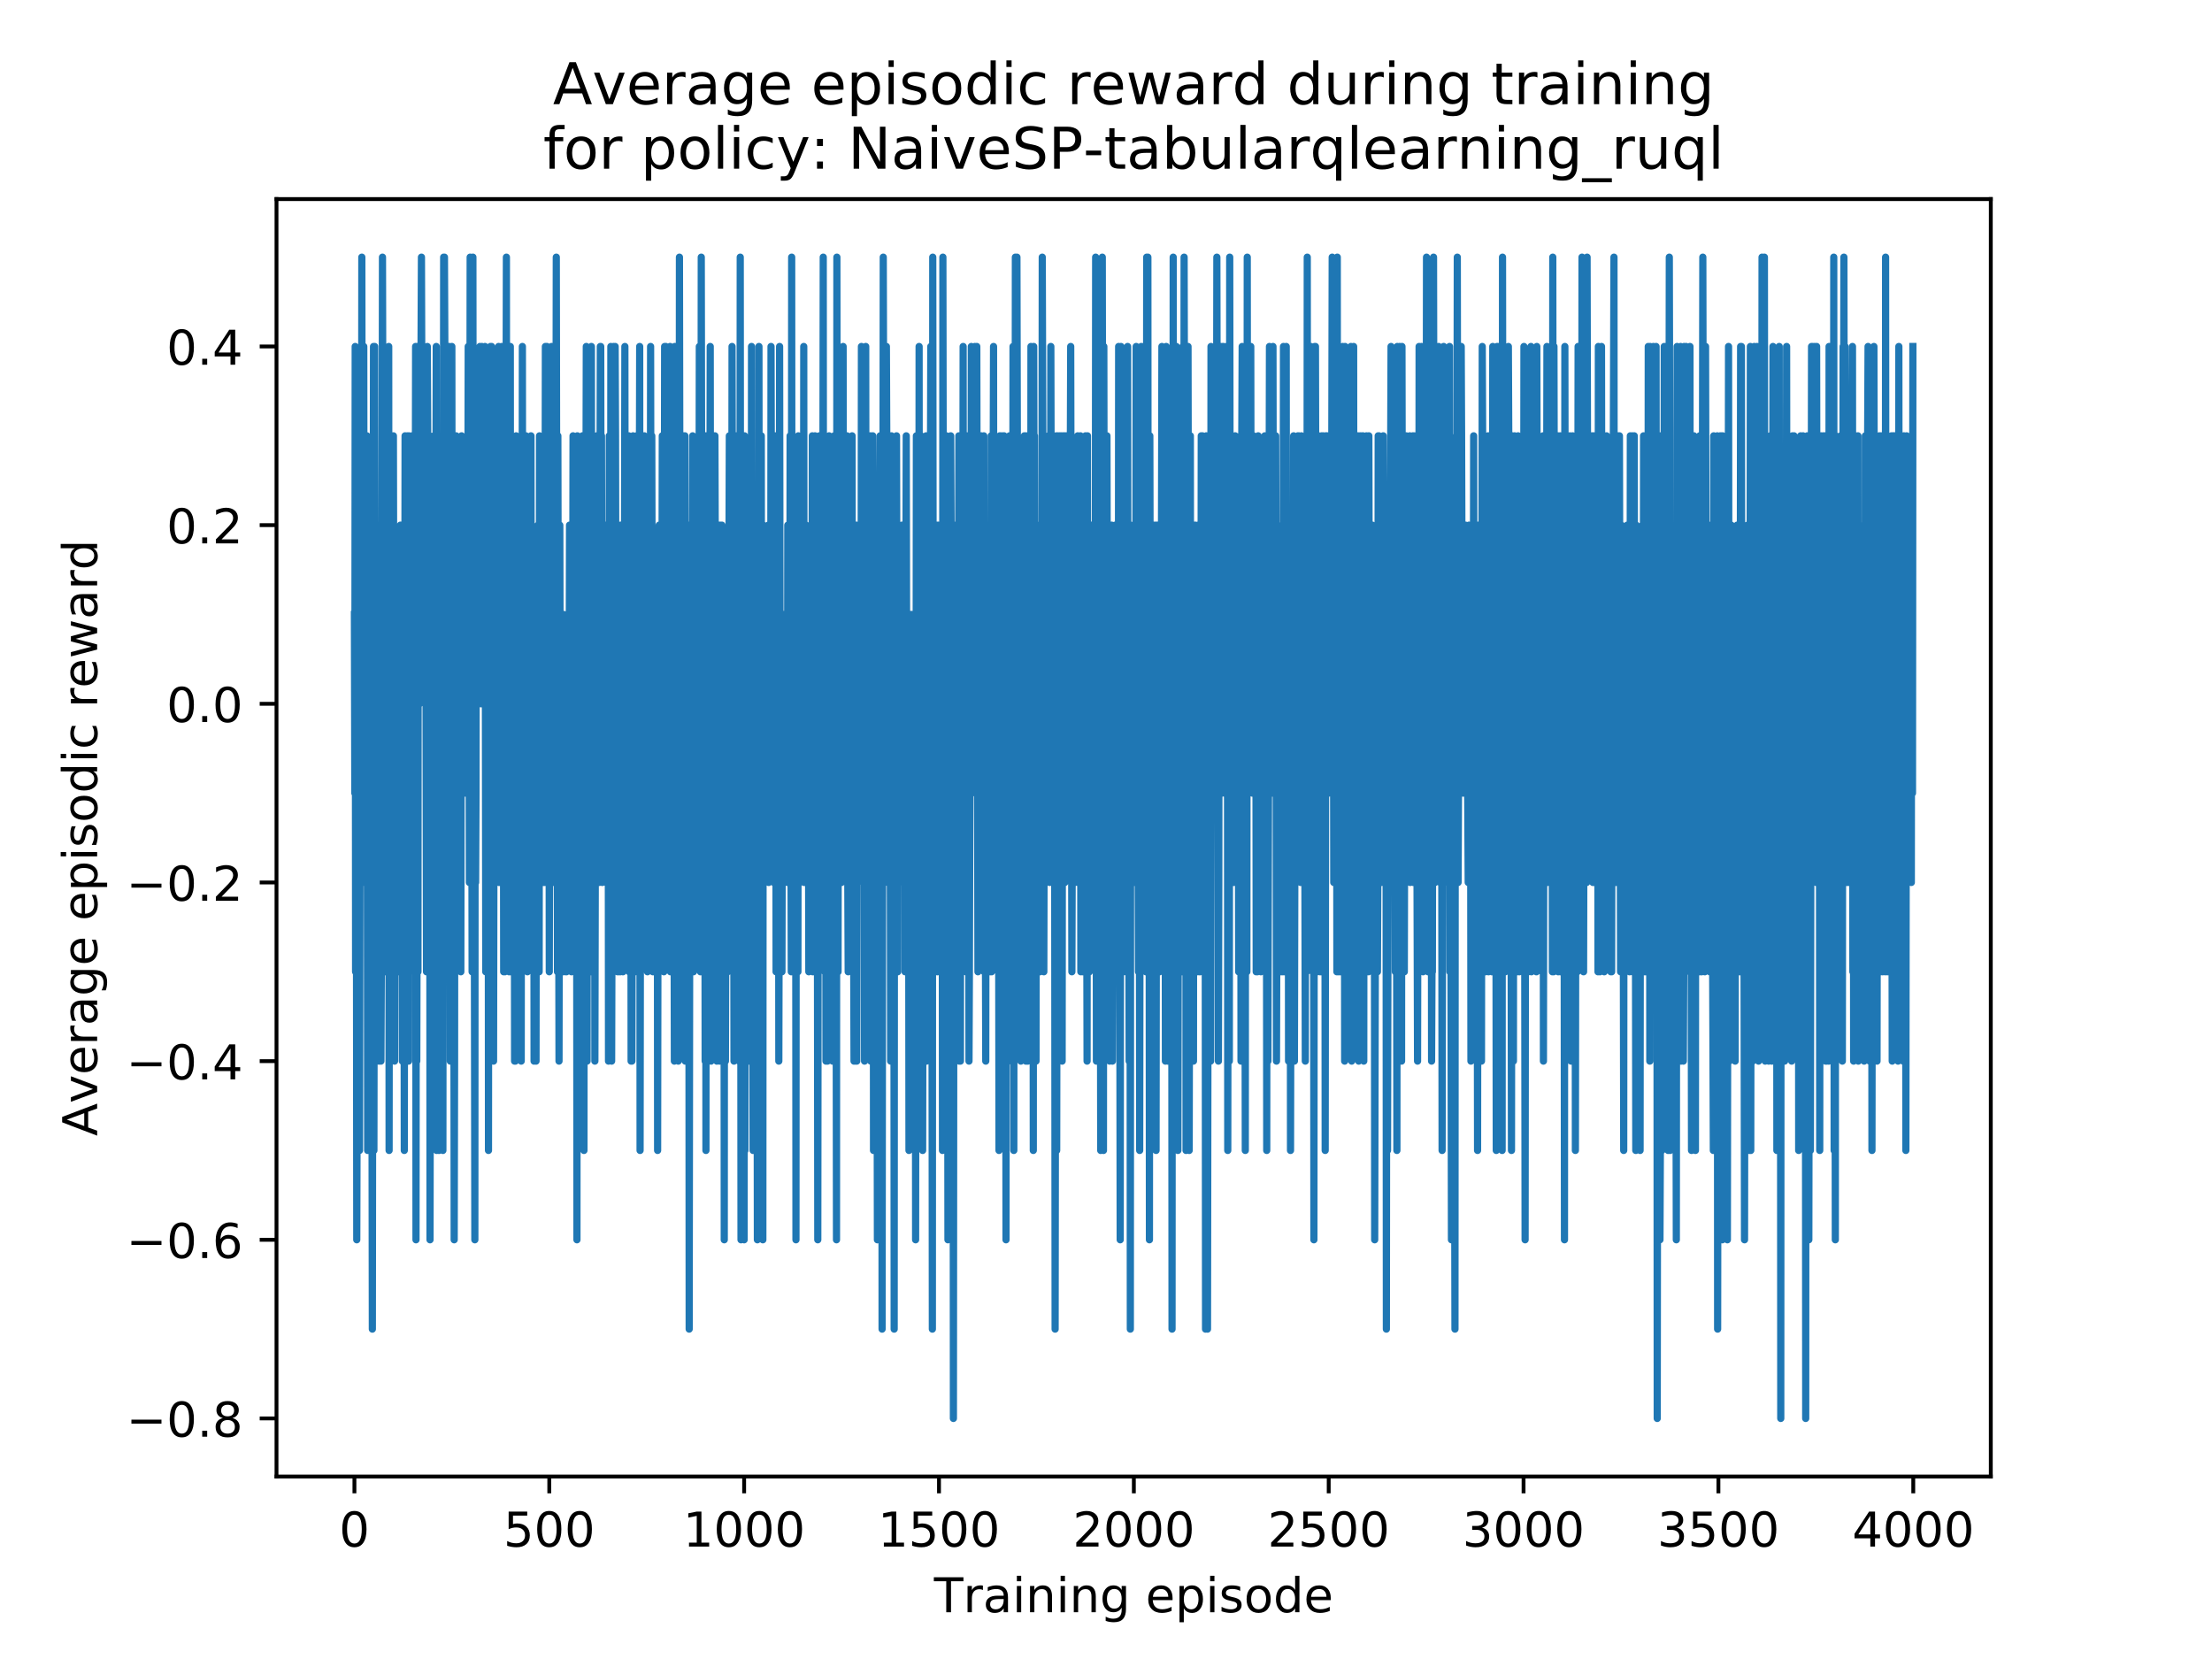 <?xml version="1.0" encoding="utf-8" standalone="no"?>
<!DOCTYPE svg PUBLIC "-//W3C//DTD SVG 1.1//EN"
  "http://www.w3.org/Graphics/SVG/1.1/DTD/svg11.dtd">
<!-- Created with matplotlib (https://matplotlib.org/) -->
<svg height="345.6pt" version="1.1" viewBox="0 0 460.8 345.6" width="460.8pt" xmlns="http://www.w3.org/2000/svg" xmlns:xlink="http://www.w3.org/1999/xlink">
 <defs>
  <style type="text/css">
*{stroke-linecap:butt;stroke-linejoin:round;}
  </style>
 </defs>
 <g id="figure_1">
  <g id="patch_1">
   <path d="M 0 345.6 
L 460.8 345.6 
L 460.8 0 
L 0 0 
z
" style="fill:#ffffff;"/>
  </g>
  <g id="axes_1">
   <g id="patch_2">
    <path d="M 57.6 307.584 
L 414.72 307.584 
L 414.72 41.472 
L 57.6 41.472 
z
" style="fill:#ffffff;"/>
   </g>
   <g id="matplotlib.axis_1">
    <g id="xtick_1">
     <g id="line2d_1">
      <defs>
       <path d="M 0 0 
L 0 3.5 
" id="ma1493c04a2" style="stroke:#000000;stroke-width:0.8;"/>
      </defs>
      <g>
       <use style="stroke:#000000;stroke-width:0.8;" x="73.833" xlink:href="#ma1493c04a2" y="307.584"/>
      </g>
     </g>
     <g id="text_1">
      <!-- 0 -->
      <defs>
       <path d="M 31.781 66.406 
Q 24.172 66.406 20.328 58.906 
Q 16.5 51.422 16.5 36.375 
Q 16.5 21.391 20.328 13.891 
Q 24.172 6.391 31.781 6.391 
Q 39.453 6.391 43.281 13.891 
Q 47.125 21.391 47.125 36.375 
Q 47.125 51.422 43.281 58.906 
Q 39.453 66.406 31.781 66.406 
z
M 31.781 74.219 
Q 44.047 74.219 50.516 64.516 
Q 56.984 54.828 56.984 36.375 
Q 56.984 17.969 50.516 8.266 
Q 44.047 -1.422 31.781 -1.422 
Q 19.531 -1.422 13.062 8.266 
Q 6.594 17.969 6.594 36.375 
Q 6.594 54.828 13.062 64.516 
Q 19.531 74.219 31.781 74.219 
z
" id="DejaVuSans-48"/>
      </defs>
      <g transform="translate(70.651 322.182)scale(0.1 -0.1)">
       <use xlink:href="#DejaVuSans-48"/>
      </g>
     </g>
    </g>
    <g id="xtick_2">
     <g id="line2d_2">
      <g>
       <use style="stroke:#000000;stroke-width:0.8;" x="114.425" xlink:href="#ma1493c04a2" y="307.584"/>
      </g>
     </g>
     <g id="text_2">
      <!-- 500 -->
      <defs>
       <path d="M 10.797 72.906 
L 49.516 72.906 
L 49.516 64.594 
L 19.828 64.594 
L 19.828 46.734 
Q 21.969 47.469 24.109 47.828 
Q 26.266 48.188 28.422 48.188 
Q 40.625 48.188 47.75 41.5 
Q 54.891 34.812 54.891 23.391 
Q 54.891 11.625 47.562 5.094 
Q 40.234 -1.422 26.906 -1.422 
Q 22.312 -1.422 17.547 -0.641 
Q 12.797 0.141 7.719 1.703 
L 7.719 11.625 
Q 12.109 9.234 16.797 8.062 
Q 21.484 6.891 26.703 6.891 
Q 35.156 6.891 40.078 11.328 
Q 45.016 15.766 45.016 23.391 
Q 45.016 31 40.078 35.438 
Q 35.156 39.891 26.703 39.891 
Q 22.75 39.891 18.812 39.016 
Q 14.891 38.141 10.797 36.281 
z
" id="DejaVuSans-53"/>
      </defs>
      <g transform="translate(104.881 322.182)scale(0.1 -0.1)">
       <use xlink:href="#DejaVuSans-53"/>
       <use x="63.623" xlink:href="#DejaVuSans-48"/>
       <use x="127.246" xlink:href="#DejaVuSans-48"/>
      </g>
     </g>
    </g>
    <g id="xtick_3">
     <g id="line2d_3">
      <g>
       <use style="stroke:#000000;stroke-width:0.8;" x="155.017" xlink:href="#ma1493c04a2" y="307.584"/>
      </g>
     </g>
     <g id="text_3">
      <!-- 1000 -->
      <defs>
       <path d="M 12.406 8.297 
L 28.516 8.297 
L 28.516 63.922 
L 10.984 60.406 
L 10.984 69.391 
L 28.422 72.906 
L 38.281 72.906 
L 38.281 8.297 
L 54.391 8.297 
L 54.391 0 
L 12.406 0 
z
" id="DejaVuSans-49"/>
      </defs>
      <g transform="translate(142.292 322.182)scale(0.1 -0.1)">
       <use xlink:href="#DejaVuSans-49"/>
       <use x="63.623" xlink:href="#DejaVuSans-48"/>
       <use x="127.246" xlink:href="#DejaVuSans-48"/>
       <use x="190.869" xlink:href="#DejaVuSans-48"/>
      </g>
     </g>
    </g>
    <g id="xtick_4">
     <g id="line2d_4">
      <g>
       <use style="stroke:#000000;stroke-width:0.8;" x="195.609" xlink:href="#ma1493c04a2" y="307.584"/>
      </g>
     </g>
     <g id="text_4">
      <!-- 1500 -->
      <g transform="translate(182.884 322.182)scale(0.1 -0.1)">
       <use xlink:href="#DejaVuSans-49"/>
       <use x="63.623" xlink:href="#DejaVuSans-53"/>
       <use x="127.246" xlink:href="#DejaVuSans-48"/>
       <use x="190.869" xlink:href="#DejaVuSans-48"/>
      </g>
     </g>
    </g>
    <g id="xtick_5">
     <g id="line2d_5">
      <g>
       <use style="stroke:#000000;stroke-width:0.8;" x="236.201" xlink:href="#ma1493c04a2" y="307.584"/>
      </g>
     </g>
     <g id="text_5">
      <!-- 2000 -->
      <defs>
       <path d="M 19.188 8.297 
L 53.609 8.297 
L 53.609 0 
L 7.328 0 
L 7.328 8.297 
Q 12.938 14.109 22.625 23.891 
Q 32.328 33.688 34.812 36.531 
Q 39.547 41.844 41.422 45.531 
Q 43.312 49.219 43.312 52.781 
Q 43.312 58.594 39.234 62.25 
Q 35.156 65.922 28.609 65.922 
Q 23.969 65.922 18.812 64.312 
Q 13.672 62.703 7.812 59.422 
L 7.812 69.391 
Q 13.766 71.781 18.938 73 
Q 24.125 74.219 28.422 74.219 
Q 39.75 74.219 46.484 68.547 
Q 53.219 62.891 53.219 53.422 
Q 53.219 48.922 51.531 44.891 
Q 49.859 40.875 45.406 35.406 
Q 44.188 33.984 37.641 27.219 
Q 31.109 20.453 19.188 8.297 
z
" id="DejaVuSans-50"/>
      </defs>
      <g transform="translate(223.476 322.182)scale(0.1 -0.1)">
       <use xlink:href="#DejaVuSans-50"/>
       <use x="63.623" xlink:href="#DejaVuSans-48"/>
       <use x="127.246" xlink:href="#DejaVuSans-48"/>
       <use x="190.869" xlink:href="#DejaVuSans-48"/>
      </g>
     </g>
    </g>
    <g id="xtick_6">
     <g id="line2d_6">
      <g>
       <use style="stroke:#000000;stroke-width:0.8;" x="276.793" xlink:href="#ma1493c04a2" y="307.584"/>
      </g>
     </g>
     <g id="text_6">
      <!-- 2500 -->
      <g transform="translate(264.068 322.182)scale(0.1 -0.1)">
       <use xlink:href="#DejaVuSans-50"/>
       <use x="63.623" xlink:href="#DejaVuSans-53"/>
       <use x="127.246" xlink:href="#DejaVuSans-48"/>
       <use x="190.869" xlink:href="#DejaVuSans-48"/>
      </g>
     </g>
    </g>
    <g id="xtick_7">
     <g id="line2d_7">
      <g>
       <use style="stroke:#000000;stroke-width:0.8;" x="317.385" xlink:href="#ma1493c04a2" y="307.584"/>
      </g>
     </g>
     <g id="text_7">
      <!-- 3000 -->
      <defs>
       <path d="M 40.578 39.312 
Q 47.656 37.797 51.625 33 
Q 55.609 28.219 55.609 21.188 
Q 55.609 10.406 48.188 4.484 
Q 40.766 -1.422 27.094 -1.422 
Q 22.516 -1.422 17.656 -0.516 
Q 12.797 0.391 7.625 2.203 
L 7.625 11.719 
Q 11.719 9.328 16.594 8.109 
Q 21.484 6.891 26.812 6.891 
Q 36.078 6.891 40.938 10.547 
Q 45.797 14.203 45.797 21.188 
Q 45.797 27.641 41.281 31.266 
Q 36.766 34.906 28.719 34.906 
L 20.219 34.906 
L 20.219 43.016 
L 29.109 43.016 
Q 36.375 43.016 40.234 45.922 
Q 44.094 48.828 44.094 54.297 
Q 44.094 59.906 40.109 62.906 
Q 36.141 65.922 28.719 65.922 
Q 24.656 65.922 20.016 65.031 
Q 15.375 64.156 9.812 62.312 
L 9.812 71.094 
Q 15.438 72.656 20.344 73.438 
Q 25.25 74.219 29.594 74.219 
Q 40.828 74.219 47.359 69.109 
Q 53.906 64.016 53.906 55.328 
Q 53.906 49.266 50.438 45.094 
Q 46.969 40.922 40.578 39.312 
z
" id="DejaVuSans-51"/>
      </defs>
      <g transform="translate(304.66 322.182)scale(0.1 -0.1)">
       <use xlink:href="#DejaVuSans-51"/>
       <use x="63.623" xlink:href="#DejaVuSans-48"/>
       <use x="127.246" xlink:href="#DejaVuSans-48"/>
       <use x="190.869" xlink:href="#DejaVuSans-48"/>
      </g>
     </g>
    </g>
    <g id="xtick_8">
     <g id="line2d_8">
      <g>
       <use style="stroke:#000000;stroke-width:0.8;" x="357.976" xlink:href="#ma1493c04a2" y="307.584"/>
      </g>
     </g>
     <g id="text_8">
      <!-- 3500 -->
      <g transform="translate(345.251 322.182)scale(0.1 -0.1)">
       <use xlink:href="#DejaVuSans-51"/>
       <use x="63.623" xlink:href="#DejaVuSans-53"/>
       <use x="127.246" xlink:href="#DejaVuSans-48"/>
       <use x="190.869" xlink:href="#DejaVuSans-48"/>
      </g>
     </g>
    </g>
    <g id="xtick_9">
     <g id="line2d_9">
      <g>
       <use style="stroke:#000000;stroke-width:0.8;" x="398.568" xlink:href="#ma1493c04a2" y="307.584"/>
      </g>
     </g>
     <g id="text_9">
      <!-- 4000 -->
      <defs>
       <path d="M 37.797 64.312 
L 12.891 25.391 
L 37.797 25.391 
z
M 35.203 72.906 
L 47.609 72.906 
L 47.609 25.391 
L 58.016 25.391 
L 58.016 17.188 
L 47.609 17.188 
L 47.609 0 
L 37.797 0 
L 37.797 17.188 
L 4.891 17.188 
L 4.891 26.703 
z
" id="DejaVuSans-52"/>
      </defs>
      <g transform="translate(385.843 322.182)scale(0.1 -0.1)">
       <use xlink:href="#DejaVuSans-52"/>
       <use x="63.623" xlink:href="#DejaVuSans-48"/>
       <use x="127.246" xlink:href="#DejaVuSans-48"/>
       <use x="190.869" xlink:href="#DejaVuSans-48"/>
      </g>
     </g>
    </g>
    <g id="text_10">
     <!-- Training episode -->
     <defs>
      <path d="M -0.297 72.906 
L 61.375 72.906 
L 61.375 64.594 
L 35.5 64.594 
L 35.5 0 
L 25.594 0 
L 25.594 64.594 
L -0.297 64.594 
z
" id="DejaVuSans-84"/>
      <path d="M 41.109 46.297 
Q 39.594 47.172 37.812 47.578 
Q 36.031 48 33.891 48 
Q 26.266 48 22.188 43.047 
Q 18.109 38.094 18.109 28.812 
L 18.109 0 
L 9.078 0 
L 9.078 54.688 
L 18.109 54.688 
L 18.109 46.188 
Q 20.953 51.172 25.484 53.578 
Q 30.031 56 36.531 56 
Q 37.453 56 38.578 55.875 
Q 39.703 55.766 41.062 55.516 
z
" id="DejaVuSans-114"/>
      <path d="M 34.281 27.484 
Q 23.391 27.484 19.188 25 
Q 14.984 22.516 14.984 16.5 
Q 14.984 11.719 18.141 8.906 
Q 21.297 6.109 26.703 6.109 
Q 34.188 6.109 38.703 11.406 
Q 43.219 16.703 43.219 25.484 
L 43.219 27.484 
z
M 52.203 31.203 
L 52.203 0 
L 43.219 0 
L 43.219 8.297 
Q 40.141 3.328 35.547 0.953 
Q 30.953 -1.422 24.312 -1.422 
Q 15.922 -1.422 10.953 3.297 
Q 6 8.016 6 15.922 
Q 6 25.141 12.172 29.828 
Q 18.359 34.516 30.609 34.516 
L 43.219 34.516 
L 43.219 35.406 
Q 43.219 41.609 39.141 45 
Q 35.062 48.391 27.688 48.391 
Q 23 48.391 18.547 47.266 
Q 14.109 46.141 10.016 43.891 
L 10.016 52.203 
Q 14.938 54.109 19.578 55.047 
Q 24.219 56 28.609 56 
Q 40.484 56 46.344 49.844 
Q 52.203 43.703 52.203 31.203 
z
" id="DejaVuSans-97"/>
      <path d="M 9.422 54.688 
L 18.406 54.688 
L 18.406 0 
L 9.422 0 
z
M 9.422 75.984 
L 18.406 75.984 
L 18.406 64.594 
L 9.422 64.594 
z
" id="DejaVuSans-105"/>
      <path d="M 54.891 33.016 
L 54.891 0 
L 45.906 0 
L 45.906 32.719 
Q 45.906 40.484 42.875 44.328 
Q 39.844 48.188 33.797 48.188 
Q 26.516 48.188 22.312 43.547 
Q 18.109 38.922 18.109 30.906 
L 18.109 0 
L 9.078 0 
L 9.078 54.688 
L 18.109 54.688 
L 18.109 46.188 
Q 21.344 51.125 25.703 53.562 
Q 30.078 56 35.797 56 
Q 45.219 56 50.047 50.172 
Q 54.891 44.344 54.891 33.016 
z
" id="DejaVuSans-110"/>
      <path d="M 45.406 27.984 
Q 45.406 37.75 41.375 43.109 
Q 37.359 48.484 30.078 48.484 
Q 22.859 48.484 18.828 43.109 
Q 14.797 37.75 14.797 27.984 
Q 14.797 18.266 18.828 12.891 
Q 22.859 7.516 30.078 7.516 
Q 37.359 7.516 41.375 12.891 
Q 45.406 18.266 45.406 27.984 
z
M 54.391 6.781 
Q 54.391 -7.172 48.188 -13.984 
Q 42 -20.797 29.203 -20.797 
Q 24.469 -20.797 20.266 -20.094 
Q 16.062 -19.391 12.109 -17.922 
L 12.109 -9.188 
Q 16.062 -11.328 19.922 -12.344 
Q 23.781 -13.375 27.781 -13.375 
Q 36.625 -13.375 41.016 -8.766 
Q 45.406 -4.156 45.406 5.172 
L 45.406 9.625 
Q 42.625 4.781 38.281 2.391 
Q 33.938 0 27.875 0 
Q 17.828 0 11.672 7.656 
Q 5.516 15.328 5.516 27.984 
Q 5.516 40.672 11.672 48.328 
Q 17.828 56 27.875 56 
Q 33.938 56 38.281 53.609 
Q 42.625 51.219 45.406 46.391 
L 45.406 54.688 
L 54.391 54.688 
z
" id="DejaVuSans-103"/>
      <path id="DejaVuSans-32"/>
      <path d="M 56.203 29.594 
L 56.203 25.203 
L 14.891 25.203 
Q 15.484 15.922 20.484 11.062 
Q 25.484 6.203 34.422 6.203 
Q 39.594 6.203 44.453 7.469 
Q 49.312 8.734 54.109 11.281 
L 54.109 2.781 
Q 49.266 0.734 44.188 -0.344 
Q 39.109 -1.422 33.891 -1.422 
Q 20.797 -1.422 13.156 6.188 
Q 5.516 13.812 5.516 26.812 
Q 5.516 40.234 12.766 48.109 
Q 20.016 56 32.328 56 
Q 43.359 56 49.781 48.891 
Q 56.203 41.797 56.203 29.594 
z
M 47.219 32.234 
Q 47.125 39.594 43.094 43.984 
Q 39.062 48.391 32.422 48.391 
Q 24.906 48.391 20.391 44.141 
Q 15.875 39.891 15.188 32.172 
z
" id="DejaVuSans-101"/>
      <path d="M 18.109 8.203 
L 18.109 -20.797 
L 9.078 -20.797 
L 9.078 54.688 
L 18.109 54.688 
L 18.109 46.391 
Q 20.953 51.266 25.266 53.625 
Q 29.594 56 35.594 56 
Q 45.562 56 51.781 48.094 
Q 58.016 40.188 58.016 27.297 
Q 58.016 14.406 51.781 6.484 
Q 45.562 -1.422 35.594 -1.422 
Q 29.594 -1.422 25.266 0.953 
Q 20.953 3.328 18.109 8.203 
z
M 48.688 27.297 
Q 48.688 37.203 44.609 42.844 
Q 40.531 48.484 33.406 48.484 
Q 26.266 48.484 22.188 42.844 
Q 18.109 37.203 18.109 27.297 
Q 18.109 17.391 22.188 11.75 
Q 26.266 6.109 33.406 6.109 
Q 40.531 6.109 44.609 11.75 
Q 48.688 17.391 48.688 27.297 
z
" id="DejaVuSans-112"/>
      <path d="M 44.281 53.078 
L 44.281 44.578 
Q 40.484 46.531 36.375 47.5 
Q 32.281 48.484 27.875 48.484 
Q 21.188 48.484 17.844 46.438 
Q 14.5 44.391 14.5 40.281 
Q 14.5 37.156 16.891 35.375 
Q 19.281 33.594 26.516 31.984 
L 29.594 31.297 
Q 39.156 29.25 43.188 25.516 
Q 47.219 21.781 47.219 15.094 
Q 47.219 7.469 41.188 3.016 
Q 35.156 -1.422 24.609 -1.422 
Q 20.219 -1.422 15.453 -0.562 
Q 10.688 0.297 5.422 2 
L 5.422 11.281 
Q 10.406 8.688 15.234 7.391 
Q 20.062 6.109 24.812 6.109 
Q 31.156 6.109 34.562 8.281 
Q 37.984 10.453 37.984 14.406 
Q 37.984 18.062 35.516 20.016 
Q 33.062 21.969 24.703 23.781 
L 21.578 24.516 
Q 13.234 26.266 9.516 29.906 
Q 5.812 33.547 5.812 39.891 
Q 5.812 47.609 11.281 51.797 
Q 16.75 56 26.812 56 
Q 31.781 56 36.172 55.266 
Q 40.578 54.547 44.281 53.078 
z
" id="DejaVuSans-115"/>
      <path d="M 30.609 48.391 
Q 23.391 48.391 19.188 42.75 
Q 14.984 37.109 14.984 27.297 
Q 14.984 17.484 19.156 11.844 
Q 23.344 6.203 30.609 6.203 
Q 37.797 6.203 41.984 11.859 
Q 46.188 17.531 46.188 27.297 
Q 46.188 37.016 41.984 42.703 
Q 37.797 48.391 30.609 48.391 
z
M 30.609 56 
Q 42.328 56 49.016 48.375 
Q 55.719 40.766 55.719 27.297 
Q 55.719 13.875 49.016 6.219 
Q 42.328 -1.422 30.609 -1.422 
Q 18.844 -1.422 12.172 6.219 
Q 5.516 13.875 5.516 27.297 
Q 5.516 40.766 12.172 48.375 
Q 18.844 56 30.609 56 
z
" id="DejaVuSans-111"/>
      <path d="M 45.406 46.391 
L 45.406 75.984 
L 54.391 75.984 
L 54.391 0 
L 45.406 0 
L 45.406 8.203 
Q 42.578 3.328 38.25 0.953 
Q 33.938 -1.422 27.875 -1.422 
Q 17.969 -1.422 11.734 6.484 
Q 5.516 14.406 5.516 27.297 
Q 5.516 40.188 11.734 48.094 
Q 17.969 56 27.875 56 
Q 33.938 56 38.25 53.625 
Q 42.578 51.266 45.406 46.391 
z
M 14.797 27.297 
Q 14.797 17.391 18.875 11.75 
Q 22.953 6.109 30.078 6.109 
Q 37.203 6.109 41.297 11.75 
Q 45.406 17.391 45.406 27.297 
Q 45.406 37.203 41.297 42.844 
Q 37.203 48.484 30.078 48.484 
Q 22.953 48.484 18.875 42.844 
Q 14.797 37.203 14.797 27.297 
z
" id="DejaVuSans-100"/>
     </defs>
     <g transform="translate(194.564 335.861)scale(0.1 -0.1)">
      <use xlink:href="#DejaVuSans-84"/>
      <use x="60.865" xlink:href="#DejaVuSans-114"/>
      <use x="101.979" xlink:href="#DejaVuSans-97"/>
      <use x="163.258" xlink:href="#DejaVuSans-105"/>
      <use x="191.041" xlink:href="#DejaVuSans-110"/>
      <use x="254.42" xlink:href="#DejaVuSans-105"/>
      <use x="282.203" xlink:href="#DejaVuSans-110"/>
      <use x="345.582" xlink:href="#DejaVuSans-103"/>
      <use x="409.059" xlink:href="#DejaVuSans-32"/>
      <use x="440.846" xlink:href="#DejaVuSans-101"/>
      <use x="502.369" xlink:href="#DejaVuSans-112"/>
      <use x="565.846" xlink:href="#DejaVuSans-105"/>
      <use x="593.629" xlink:href="#DejaVuSans-115"/>
      <use x="645.729" xlink:href="#DejaVuSans-111"/>
      <use x="706.91" xlink:href="#DejaVuSans-100"/>
      <use x="770.387" xlink:href="#DejaVuSans-101"/>
     </g>
    </g>
   </g>
   <g id="matplotlib.axis_2">
    <g id="ytick_1">
     <g id="line2d_10">
      <defs>
       <path d="M 0 0 
L -3.5 0 
" id="m83e0232bb8" style="stroke:#000000;stroke-width:0.8;"/>
      </defs>
      <g>
       <use style="stroke:#000000;stroke-width:0.8;" x="57.6" xlink:href="#m83e0232bb8" y="295.488"/>
      </g>
     </g>
     <g id="text_11">
      <!-- −0.8 -->
      <defs>
       <path d="M 10.594 35.5 
L 73.188 35.5 
L 73.188 27.203 
L 10.594 27.203 
z
" id="DejaVuSans-8722"/>
       <path d="M 10.688 12.406 
L 21 12.406 
L 21 0 
L 10.688 0 
z
" id="DejaVuSans-46"/>
       <path d="M 31.781 34.625 
Q 24.75 34.625 20.719 30.859 
Q 16.703 27.094 16.703 20.516 
Q 16.703 13.922 20.719 10.156 
Q 24.75 6.391 31.781 6.391 
Q 38.812 6.391 42.859 10.172 
Q 46.922 13.969 46.922 20.516 
Q 46.922 27.094 42.891 30.859 
Q 38.875 34.625 31.781 34.625 
z
M 21.922 38.812 
Q 15.578 40.375 12.031 44.719 
Q 8.5 49.078 8.5 55.328 
Q 8.5 64.062 14.719 69.141 
Q 20.953 74.219 31.781 74.219 
Q 42.672 74.219 48.875 69.141 
Q 55.078 64.062 55.078 55.328 
Q 55.078 49.078 51.531 44.719 
Q 48 40.375 41.703 38.812 
Q 48.828 37.156 52.797 32.312 
Q 56.781 27.484 56.781 20.516 
Q 56.781 9.906 50.312 4.234 
Q 43.844 -1.422 31.781 -1.422 
Q 19.734 -1.422 13.25 4.234 
Q 6.781 9.906 6.781 20.516 
Q 6.781 27.484 10.781 32.312 
Q 14.797 37.156 21.922 38.812 
z
M 18.312 54.391 
Q 18.312 48.734 21.844 45.562 
Q 25.391 42.391 31.781 42.391 
Q 38.141 42.391 41.719 45.562 
Q 45.312 48.734 45.312 54.391 
Q 45.312 60.062 41.719 63.234 
Q 38.141 66.406 31.781 66.406 
Q 25.391 66.406 21.844 63.234 
Q 18.312 60.062 18.312 54.391 
z
" id="DejaVuSans-56"/>
      </defs>
      <g transform="translate(26.317 299.287)scale(0.1 -0.1)">
       <use xlink:href="#DejaVuSans-8722"/>
       <use x="83.789" xlink:href="#DejaVuSans-48"/>
       <use x="147.412" xlink:href="#DejaVuSans-46"/>
       <use x="179.199" xlink:href="#DejaVuSans-56"/>
      </g>
     </g>
    </g>
    <g id="ytick_2">
     <g id="line2d_11">
      <g>
       <use style="stroke:#000000;stroke-width:0.8;" x="57.6" xlink:href="#m83e0232bb8" y="258.27"/>
      </g>
     </g>
     <g id="text_12">
      <!-- −0.6 -->
      <defs>
       <path d="M 33.016 40.375 
Q 26.375 40.375 22.484 35.828 
Q 18.609 31.297 18.609 23.391 
Q 18.609 15.531 22.484 10.953 
Q 26.375 6.391 33.016 6.391 
Q 39.656 6.391 43.531 10.953 
Q 47.406 15.531 47.406 23.391 
Q 47.406 31.297 43.531 35.828 
Q 39.656 40.375 33.016 40.375 
z
M 52.594 71.297 
L 52.594 62.312 
Q 48.875 64.062 45.094 64.984 
Q 41.312 65.922 37.594 65.922 
Q 27.828 65.922 22.672 59.328 
Q 17.531 52.734 16.797 39.406 
Q 19.672 43.656 24.016 45.922 
Q 28.375 48.188 33.594 48.188 
Q 44.578 48.188 50.953 41.516 
Q 57.328 34.859 57.328 23.391 
Q 57.328 12.156 50.688 5.359 
Q 44.047 -1.422 33.016 -1.422 
Q 20.359 -1.422 13.672 8.266 
Q 6.984 17.969 6.984 36.375 
Q 6.984 53.656 15.188 63.938 
Q 23.391 74.219 37.203 74.219 
Q 40.922 74.219 44.703 73.484 
Q 48.484 72.75 52.594 71.297 
z
" id="DejaVuSans-54"/>
      </defs>
      <g transform="translate(26.317 262.069)scale(0.1 -0.1)">
       <use xlink:href="#DejaVuSans-8722"/>
       <use x="83.789" xlink:href="#DejaVuSans-48"/>
       <use x="147.412" xlink:href="#DejaVuSans-46"/>
       <use x="179.199" xlink:href="#DejaVuSans-54"/>
      </g>
     </g>
    </g>
    <g id="ytick_3">
     <g id="line2d_12">
      <g>
       <use style="stroke:#000000;stroke-width:0.8;" x="57.6" xlink:href="#m83e0232bb8" y="221.051"/>
      </g>
     </g>
     <g id="text_13">
      <!-- −0.4 -->
      <g transform="translate(26.317 224.85)scale(0.1 -0.1)">
       <use xlink:href="#DejaVuSans-8722"/>
       <use x="83.789" xlink:href="#DejaVuSans-48"/>
       <use x="147.412" xlink:href="#DejaVuSans-46"/>
       <use x="179.199" xlink:href="#DejaVuSans-52"/>
      </g>
     </g>
    </g>
    <g id="ytick_4">
     <g id="line2d_13">
      <g>
       <use style="stroke:#000000;stroke-width:0.8;" x="57.6" xlink:href="#m83e0232bb8" y="183.833"/>
      </g>
     </g>
     <g id="text_14">
      <!-- −0.2 -->
      <g transform="translate(26.317 187.632)scale(0.1 -0.1)">
       <use xlink:href="#DejaVuSans-8722"/>
       <use x="83.789" xlink:href="#DejaVuSans-48"/>
       <use x="147.412" xlink:href="#DejaVuSans-46"/>
       <use x="179.199" xlink:href="#DejaVuSans-50"/>
      </g>
     </g>
    </g>
    <g id="ytick_5">
     <g id="line2d_14">
      <g>
       <use style="stroke:#000000;stroke-width:0.8;" x="57.6" xlink:href="#m83e0232bb8" y="146.614"/>
      </g>
     </g>
     <g id="text_15">
      <!-- 0.0 -->
      <g transform="translate(34.697 150.413)scale(0.1 -0.1)">
       <use xlink:href="#DejaVuSans-48"/>
       <use x="63.623" xlink:href="#DejaVuSans-46"/>
       <use x="95.41" xlink:href="#DejaVuSans-48"/>
      </g>
     </g>
    </g>
    <g id="ytick_6">
     <g id="line2d_15">
      <g>
       <use style="stroke:#000000;stroke-width:0.8;" x="57.6" xlink:href="#m83e0232bb8" y="109.396"/>
      </g>
     </g>
     <g id="text_16">
      <!-- 0.2 -->
      <g transform="translate(34.697 113.195)scale(0.1 -0.1)">
       <use xlink:href="#DejaVuSans-48"/>
       <use x="63.623" xlink:href="#DejaVuSans-46"/>
       <use x="95.41" xlink:href="#DejaVuSans-50"/>
      </g>
     </g>
    </g>
    <g id="ytick_7">
     <g id="line2d_16">
      <g>
       <use style="stroke:#000000;stroke-width:0.8;" x="57.6" xlink:href="#m83e0232bb8" y="72.177"/>
      </g>
     </g>
     <g id="text_17">
      <!-- 0.4 -->
      <g transform="translate(34.697 75.976)scale(0.1 -0.1)">
       <use xlink:href="#DejaVuSans-48"/>
       <use x="63.623" xlink:href="#DejaVuSans-46"/>
       <use x="95.41" xlink:href="#DejaVuSans-52"/>
      </g>
     </g>
    </g>
    <g id="text_18">
     <!-- Average episodic reward -->
     <defs>
      <path d="M 34.188 63.188 
L 20.797 26.906 
L 47.609 26.906 
z
M 28.609 72.906 
L 39.797 72.906 
L 67.578 0 
L 57.328 0 
L 50.688 18.703 
L 17.828 18.703 
L 11.188 0 
L 0.781 0 
z
" id="DejaVuSans-65"/>
      <path d="M 2.984 54.688 
L 12.5 54.688 
L 29.594 8.797 
L 46.688 54.688 
L 56.203 54.688 
L 35.688 0 
L 23.484 0 
z
" id="DejaVuSans-118"/>
      <path d="M 48.781 52.594 
L 48.781 44.188 
Q 44.969 46.297 41.141 47.344 
Q 37.312 48.391 33.406 48.391 
Q 24.656 48.391 19.812 42.844 
Q 14.984 37.312 14.984 27.297 
Q 14.984 17.281 19.812 11.734 
Q 24.656 6.203 33.406 6.203 
Q 37.312 6.203 41.141 7.25 
Q 44.969 8.297 48.781 10.406 
L 48.781 2.094 
Q 45.016 0.344 40.984 -0.531 
Q 36.969 -1.422 32.422 -1.422 
Q 20.062 -1.422 12.781 6.344 
Q 5.516 14.109 5.516 27.297 
Q 5.516 40.672 12.859 48.328 
Q 20.219 56 33.016 56 
Q 37.156 56 41.109 55.141 
Q 45.062 54.297 48.781 52.594 
z
" id="DejaVuSans-99"/>
      <path d="M 4.203 54.688 
L 13.188 54.688 
L 24.422 12.016 
L 35.594 54.688 
L 46.188 54.688 
L 57.422 12.016 
L 68.609 54.688 
L 77.594 54.688 
L 63.281 0 
L 52.688 0 
L 40.922 44.828 
L 29.109 0 
L 18.5 0 
z
" id="DejaVuSans-119"/>
     </defs>
     <g transform="translate(20.238 236.658)rotate(-90)scale(0.1 -0.1)">
      <use xlink:href="#DejaVuSans-65"/>
      <use x="68.33" xlink:href="#DejaVuSans-118"/>
      <use x="127.51" xlink:href="#DejaVuSans-101"/>
      <use x="189.033" xlink:href="#DejaVuSans-114"/>
      <use x="230.146" xlink:href="#DejaVuSans-97"/>
      <use x="291.426" xlink:href="#DejaVuSans-103"/>
      <use x="354.902" xlink:href="#DejaVuSans-101"/>
      <use x="416.426" xlink:href="#DejaVuSans-32"/>
      <use x="448.213" xlink:href="#DejaVuSans-101"/>
      <use x="509.736" xlink:href="#DejaVuSans-112"/>
      <use x="573.213" xlink:href="#DejaVuSans-105"/>
      <use x="600.996" xlink:href="#DejaVuSans-115"/>
      <use x="653.096" xlink:href="#DejaVuSans-111"/>
      <use x="714.277" xlink:href="#DejaVuSans-100"/>
      <use x="777.754" xlink:href="#DejaVuSans-105"/>
      <use x="805.537" xlink:href="#DejaVuSans-99"/>
      <use x="860.518" xlink:href="#DejaVuSans-32"/>
      <use x="892.305" xlink:href="#DejaVuSans-114"/>
      <use x="933.387" xlink:href="#DejaVuSans-101"/>
      <use x="994.91" xlink:href="#DejaVuSans-119"/>
      <use x="1076.697" xlink:href="#DejaVuSans-97"/>
      <use x="1137.977" xlink:href="#DejaVuSans-114"/>
      <use x="1179.074" xlink:href="#DejaVuSans-100"/>
     </g>
    </g>
   </g>
   <g id="line2d_17">
    <path clip-path="url(#pa41714c0a0)" d="M 73.833 128.005 
L 73.914 165.223 
L 73.995 72.177 
L 74.076 202.442 
L 74.157 183.833 
L 74.239 165.223 
L 74.32 258.27 
L 74.726 109.396 
L 74.807 90.786 
L 74.888 239.66 
L 75.05 146.614 
L 75.213 165.223 
L 75.294 165.223 
L 75.375 53.568 
L 75.538 183.833 
L 75.781 72.177 
L 75.862 165.223 
L 75.944 109.396 
L 76.025 128.005 
L 76.106 146.614 
L 76.187 128.005 
L 76.268 165.223 
L 76.349 146.614 
L 76.431 90.786 
L 76.593 239.66 
L 76.755 128.005 
L 76.837 221.051 
L 76.918 146.614 
L 76.999 202.442 
L 77.08 146.614 
L 77.161 165.223 
L 77.324 109.396 
L 77.567 276.879 
L 77.811 72.177 
L 77.892 239.66 
L 77.973 183.833 
L 78.054 72.177 
L 78.135 146.614 
L 78.217 128.005 
L 78.298 128.005 
L 78.46 183.833 
L 78.541 109.396 
L 78.623 183.833 
L 78.704 128.005 
L 78.785 183.833 
L 78.866 109.396 
L 78.947 221.051 
L 79.11 146.614 
L 79.272 146.614 
L 79.353 221.051 
L 79.434 202.442 
L 79.597 109.396 
L 79.678 53.568 
L 79.84 128.005 
L 79.922 165.223 
L 80.003 146.614 
L 80.084 165.223 
L 80.165 146.614 
L 80.246 202.442 
L 80.327 183.833 
L 80.409 183.833 
L 80.49 90.786 
L 80.652 146.614 
L 80.815 109.396 
L 80.896 128.005 
L 80.977 72.177 
L 81.058 239.66 
L 81.139 146.614 
L 81.22 165.223 
L 81.302 90.786 
L 81.464 165.223 
L 81.626 128.005 
L 81.789 183.833 
L 81.951 90.786 
L 82.195 221.051 
L 82.276 128.005 
L 82.357 146.614 
L 82.438 128.005 
L 82.601 183.833 
L 82.763 128.005 
L 82.844 165.223 
L 82.925 146.614 
L 83.088 202.442 
L 83.169 165.223 
L 83.331 202.442 
L 83.412 109.396 
L 83.494 183.833 
L 83.575 109.396 
L 83.818 221.051 
L 84.062 146.614 
L 84.143 165.223 
L 84.224 239.66 
L 84.387 90.786 
L 84.468 202.442 
L 84.549 109.396 
L 84.63 221.051 
L 84.874 90.786 
L 85.117 221.051 
L 85.198 90.786 
L 85.361 202.442 
L 85.523 109.396 
L 85.767 165.223 
L 85.848 90.786 
L 86.01 146.614 
L 86.173 146.614 
L 86.254 109.396 
L 86.416 165.223 
L 86.579 72.177 
L 86.66 258.27 
L 86.741 165.223 
L 86.822 221.051 
L 86.903 183.833 
L 86.985 72.177 
L 87.066 202.442 
L 87.147 72.177 
L 87.309 128.005 
L 87.39 146.614 
L 87.796 53.568 
L 87.959 109.396 
L 88.121 72.177 
L 88.283 128.005 
L 88.365 109.396 
L 88.608 146.614 
L 88.689 109.396 
L 88.852 202.442 
L 89.014 72.177 
L 89.339 146.614 
L 89.501 90.786 
L 89.582 258.27 
L 89.664 202.442 
L 89.745 183.833 
L 89.826 202.442 
L 89.907 128.005 
L 90.151 221.051 
L 90.313 109.396 
L 90.394 90.786 
L 90.557 202.442 
L 90.638 90.786 
L 90.719 109.396 
L 90.8 109.396 
L 90.881 72.177 
L 90.963 239.66 
L 91.044 109.396 
L 91.125 146.614 
L 91.206 128.005 
L 91.287 165.223 
L 91.368 109.396 
L 91.45 239.66 
L 91.693 90.786 
L 91.774 183.833 
L 91.856 128.005 
L 91.937 146.614 
L 92.099 221.051 
L 92.18 165.223 
L 92.261 239.66 
L 92.424 53.568 
L 92.505 165.223 
L 92.586 53.568 
L 92.667 72.177 
L 92.749 165.223 
L 92.83 109.396 
L 92.911 202.442 
L 92.992 128.005 
L 93.073 146.614 
L 93.155 90.786 
L 93.236 183.833 
L 93.398 90.786 
L 93.479 165.223 
L 93.56 72.177 
L 93.642 90.786 
L 93.723 109.396 
L 93.804 221.051 
L 93.966 90.786 
L 94.048 128.005 
L 94.129 72.177 
L 94.21 165.223 
L 94.291 109.396 
L 94.372 128.005 
L 94.453 109.396 
L 94.616 258.27 
L 94.697 221.051 
L 94.778 109.396 
L 94.859 128.005 
L 95.022 90.786 
L 95.103 128.005 
L 95.265 109.396 
L 95.428 165.223 
L 95.509 165.223 
L 95.671 109.396 
L 95.752 109.396 
L 95.996 202.442 
L 96.158 90.786 
L 96.239 165.223 
L 96.321 146.614 
L 96.402 165.223 
L 96.564 146.614 
L 96.645 146.614 
L 96.808 128.005 
L 96.97 165.223 
L 97.051 128.005 
L 97.133 146.614 
L 97.214 128.005 
L 97.376 165.223 
L 97.538 72.177 
L 97.62 90.786 
L 97.782 183.833 
L 97.944 53.568 
L 98.107 146.614 
L 98.188 165.223 
L 98.269 146.614 
L 98.35 202.442 
L 98.431 183.833 
L 98.513 53.568 
L 98.594 146.614 
L 98.675 90.786 
L 98.919 258.27 
L 99 109.396 
L 99.081 183.833 
L 99.162 165.223 
L 99.243 90.786 
L 99.324 109.396 
L 99.406 146.614 
L 99.649 109.396 
L 99.73 109.396 
L 99.812 146.614 
L 99.974 72.177 
L 100.299 146.614 
L 100.38 72.177 
L 100.542 109.396 
L 100.623 128.005 
L 100.705 90.786 
L 100.867 146.614 
L 100.948 146.614 
L 101.029 72.177 
L 101.192 202.442 
L 101.354 90.786 
L 101.516 165.223 
L 101.598 165.223 
L 101.679 109.396 
L 101.76 239.66 
L 101.841 128.005 
L 101.922 221.051 
L 102.085 109.396 
L 102.166 72.177 
L 102.247 202.442 
L 102.409 72.177 
L 102.491 109.396 
L 102.572 202.442 
L 102.653 128.005 
L 102.815 221.051 
L 102.978 128.005 
L 103.059 183.833 
L 103.14 128.005 
L 103.221 146.614 
L 103.302 146.614 
L 103.465 90.786 
L 103.627 90.786 
L 103.708 146.614 
L 103.871 72.177 
L 103.952 183.833 
L 104.033 146.614 
L 104.114 90.786 
L 104.196 183.833 
L 104.277 128.005 
L 104.358 146.614 
L 104.439 183.833 
L 104.52 72.177 
L 104.764 183.833 
L 104.845 128.005 
L 104.926 202.442 
L 105.089 109.396 
L 105.17 202.442 
L 105.494 53.568 
L 105.576 183.833 
L 105.657 146.614 
L 105.738 109.396 
L 105.819 165.223 
L 105.9 128.005 
L 106.063 202.442 
L 106.144 72.177 
L 106.225 183.833 
L 106.306 72.177 
L 106.387 202.442 
L 106.469 183.833 
L 106.55 90.786 
L 106.712 165.223 
L 106.793 183.833 
L 106.875 109.396 
L 106.956 202.442 
L 107.037 128.005 
L 107.118 146.614 
L 107.199 221.051 
L 107.281 202.442 
L 107.362 221.051 
L 107.524 90.786 
L 107.605 165.223 
L 107.686 146.614 
L 108.011 146.614 
L 108.092 202.442 
L 108.255 128.005 
L 108.417 165.223 
L 108.498 146.614 
L 108.579 221.051 
L 108.661 109.396 
L 108.742 146.614 
L 108.823 72.177 
L 108.904 165.223 
L 108.985 146.614 
L 109.067 109.396 
L 109.229 165.223 
L 109.391 109.396 
L 109.472 109.396 
L 109.554 90.786 
L 109.716 146.614 
L 109.797 128.005 
L 109.878 202.442 
L 110.041 109.396 
L 110.122 165.223 
L 110.203 146.614 
L 110.365 183.833 
L 110.609 90.786 
L 110.69 165.223 
L 110.771 109.396 
L 110.853 128.005 
L 111.096 183.833 
L 111.177 128.005 
L 111.259 221.051 
L 111.34 128.005 
L 111.421 165.223 
L 111.583 128.005 
L 111.664 221.051 
L 111.746 146.614 
L 111.827 165.223 
L 111.989 165.223 
L 112.07 109.396 
L 112.152 146.614 
L 112.233 109.396 
L 112.314 202.442 
L 112.395 90.786 
L 112.476 165.223 
L 112.639 128.005 
L 112.72 109.396 
L 112.801 165.223 
L 112.882 146.614 
L 113.045 165.223 
L 113.126 128.005 
L 113.207 183.833 
L 113.369 128.005 
L 113.45 183.833 
L 113.613 72.177 
L 113.694 109.396 
L 113.775 72.177 
L 113.856 128.005 
L 113.938 72.177 
L 114.019 90.786 
L 114.1 128.005 
L 114.181 90.786 
L 114.262 165.223 
L 114.344 109.396 
L 114.425 202.442 
L 114.506 165.223 
L 114.587 183.833 
L 114.749 90.786 
L 114.831 109.396 
L 114.912 72.177 
L 115.074 128.005 
L 115.155 183.833 
L 115.237 165.223 
L 115.318 109.396 
L 115.399 128.005 
L 115.48 165.223 
L 115.724 90.786 
L 115.805 109.396 
L 115.886 53.568 
L 116.13 202.442 
L 116.211 90.786 
L 116.454 221.051 
L 116.617 109.396 
L 116.698 146.614 
L 116.779 128.005 
L 116.86 183.833 
L 117.023 128.005 
L 117.185 146.614 
L 117.266 128.005 
L 117.347 202.442 
L 117.428 128.005 
L 117.51 165.223 
L 117.672 146.614 
L 117.753 146.614 
L 117.916 202.442 
L 117.997 202.442 
L 118.078 183.833 
L 118.159 128.005 
L 118.24 165.223 
L 118.322 146.614 
L 118.403 165.223 
L 118.484 128.005 
L 118.565 146.614 
L 118.646 109.396 
L 119.052 202.442 
L 119.133 165.223 
L 119.215 183.833 
L 119.377 90.786 
L 119.458 146.614 
L 119.539 128.005 
L 119.62 128.005 
L 119.702 109.396 
L 119.783 128.005 
L 119.864 109.396 
L 119.945 202.442 
L 120.108 146.614 
L 120.189 258.27 
L 120.27 90.786 
L 120.351 202.442 
L 120.432 128.005 
L 120.513 183.833 
L 120.676 146.614 
L 120.757 202.442 
L 120.919 165.223 
L 121.001 146.614 
L 121.163 202.442 
L 121.325 90.786 
L 121.407 90.786 
L 121.488 128.005 
L 121.569 109.396 
L 121.65 239.66 
L 121.731 128.005 
L 121.812 221.051 
L 122.137 72.177 
L 122.218 109.396 
L 122.3 221.051 
L 122.381 128.005 
L 122.462 146.614 
L 122.543 165.223 
L 122.624 146.614 
L 122.787 165.223 
L 122.868 146.614 
L 122.949 202.442 
L 123.03 183.833 
L 123.111 202.442 
L 123.193 72.177 
L 123.274 146.614 
L 123.355 128.005 
L 123.517 109.396 
L 123.598 165.223 
L 123.68 146.614 
L 123.761 146.614 
L 123.842 128.005 
L 123.923 221.051 
L 124.167 109.396 
L 124.248 128.005 
L 124.329 90.786 
L 124.41 183.833 
L 124.573 90.786 
L 124.654 165.223 
L 124.735 128.005 
L 124.816 183.833 
L 125.06 72.177 
L 125.141 72.177 
L 125.222 128.005 
L 125.303 90.786 
L 125.466 183.833 
L 125.628 165.223 
L 125.709 165.223 
L 125.79 109.396 
L 125.872 165.223 
L 125.953 109.396 
L 126.034 128.005 
L 126.115 109.396 
L 126.278 183.833 
L 126.359 146.614 
L 126.44 183.833 
L 126.602 128.005 
L 126.683 128.005 
L 126.765 221.051 
L 126.927 90.786 
L 127.008 183.833 
L 127.089 90.786 
L 127.171 183.833 
L 127.252 72.177 
L 127.414 221.051 
L 127.658 128.005 
L 127.739 128.005 
L 127.82 72.177 
L 127.982 109.396 
L 128.064 109.396 
L 128.145 72.177 
L 128.226 90.786 
L 128.388 183.833 
L 128.551 146.614 
L 128.632 202.442 
L 128.713 146.614 
L 128.875 202.442 
L 128.957 183.833 
L 129.038 128.005 
L 129.2 202.442 
L 129.281 109.396 
L 129.363 146.614 
L 129.444 109.396 
L 129.525 128.005 
L 129.687 183.833 
L 129.768 202.442 
L 129.85 109.396 
L 129.931 128.005 
L 130.012 165.223 
L 130.174 72.177 
L 130.256 146.614 
L 130.337 109.396 
L 130.58 165.223 
L 130.661 146.614 
L 130.743 183.833 
L 130.824 146.614 
L 130.905 165.223 
L 130.986 90.786 
L 131.067 202.442 
L 131.149 165.223 
L 131.392 128.005 
L 131.473 221.051 
L 131.555 165.223 
L 131.636 221.051 
L 131.879 90.786 
L 132.123 202.442 
L 132.204 146.614 
L 132.285 202.442 
L 132.366 109.396 
L 132.448 183.833 
L 132.61 90.786 
L 132.691 183.833 
L 132.853 109.396 
L 132.935 128.005 
L 133.016 183.833 
L 133.259 72.177 
L 133.341 239.66 
L 133.503 128.005 
L 133.584 146.614 
L 133.665 109.396 
L 133.746 165.223 
L 133.828 146.614 
L 133.909 146.614 
L 134.071 128.005 
L 134.152 128.005 
L 134.234 90.786 
L 134.315 183.833 
L 134.396 165.223 
L 134.477 109.396 
L 134.558 165.223 
L 134.639 128.005 
L 134.721 165.223 
L 134.802 146.614 
L 134.883 202.442 
L 135.045 128.005 
L 135.289 183.833 
L 135.451 165.223 
L 135.533 72.177 
L 135.614 128.005 
L 135.695 109.396 
L 135.776 90.786 
L 136.02 202.442 
L 136.182 128.005 
L 136.344 183.833 
L 136.507 128.005 
L 136.588 146.614 
L 136.669 128.005 
L 136.75 165.223 
L 136.913 128.005 
L 136.994 239.66 
L 137.156 128.005 
L 137.237 165.223 
L 137.319 109.396 
L 137.481 183.833 
L 137.562 128.005 
L 137.643 165.223 
L 137.724 146.614 
L 137.806 183.833 
L 137.968 90.786 
L 138.049 146.614 
L 138.13 109.396 
L 138.212 128.005 
L 138.293 202.442 
L 138.455 72.177 
L 138.618 165.223 
L 138.699 72.177 
L 138.78 165.223 
L 138.942 109.396 
L 139.023 109.396 
L 139.105 146.614 
L 139.267 128.005 
L 139.429 183.833 
L 139.511 165.223 
L 139.592 72.177 
L 139.673 202.442 
L 139.835 146.614 
L 139.916 146.614 
L 140.079 109.396 
L 140.16 109.396 
L 140.241 183.833 
L 140.322 128.005 
L 140.485 221.051 
L 140.566 72.177 
L 140.728 183.833 
L 140.809 109.396 
L 140.891 128.005 
L 140.972 128.005 
L 141.053 146.614 
L 141.215 109.396 
L 141.297 221.051 
L 141.378 146.614 
L 141.459 183.833 
L 141.54 53.568 
L 141.702 146.614 
L 141.865 202.442 
L 141.946 128.005 
L 142.108 183.833 
L 142.19 165.223 
L 142.271 90.786 
L 142.352 146.614 
L 142.433 90.786 
L 142.514 109.396 
L 142.596 183.833 
L 142.677 90.786 
L 142.758 221.051 
L 142.839 146.614 
L 142.92 165.223 
L 143.001 109.396 
L 143.083 146.614 
L 143.164 109.396 
L 143.245 146.614 
L 143.407 109.396 
L 143.489 146.614 
L 143.57 276.879 
L 143.732 146.614 
L 143.813 165.223 
L 143.894 109.396 
L 144.057 165.223 
L 144.3 90.786 
L 144.463 202.442 
L 144.544 109.396 
L 144.625 165.223 
L 144.706 109.396 
L 144.869 183.833 
L 145.112 146.614 
L 145.193 165.223 
L 145.275 109.396 
L 145.356 146.614 
L 145.437 90.786 
L 145.518 183.833 
L 145.681 72.177 
L 145.924 202.442 
L 146.005 165.223 
L 146.086 53.568 
L 146.249 146.614 
L 146.492 146.614 
L 146.574 128.005 
L 146.736 183.833 
L 146.817 146.614 
L 146.898 221.051 
L 146.979 90.786 
L 147.061 239.66 
L 147.142 90.786 
L 147.223 128.005 
L 147.304 128.005 
L 147.385 90.786 
L 147.467 221.051 
L 147.629 90.786 
L 147.71 165.223 
L 147.791 90.786 
L 147.872 128.005 
L 147.954 72.177 
L 148.116 221.051 
L 148.197 128.005 
L 148.278 146.614 
L 148.441 90.786 
L 148.522 183.833 
L 148.603 165.223 
L 148.684 90.786 
L 148.847 146.614 
L 148.928 90.786 
L 149.171 165.223 
L 149.253 146.614 
L 149.334 221.051 
L 149.496 146.614 
L 149.577 128.005 
L 149.659 165.223 
L 149.74 109.396 
L 149.902 221.051 
L 150.064 109.396 
L 150.146 165.223 
L 150.227 146.614 
L 150.308 183.833 
L 150.389 109.396 
L 150.47 183.833 
L 150.552 128.005 
L 150.714 165.223 
L 150.795 128.005 
L 150.876 258.27 
L 150.957 128.005 
L 151.039 165.223 
L 151.12 221.051 
L 151.282 165.223 
L 151.445 183.833 
L 151.526 183.833 
L 151.607 202.442 
L 151.932 90.786 
L 152.013 128.005 
L 152.094 90.786 
L 152.256 128.005 
L 152.338 90.786 
L 152.419 146.614 
L 152.5 72.177 
L 152.662 146.614 
L 152.744 109.396 
L 152.906 221.051 
L 152.987 90.786 
L 153.149 202.442 
L 153.312 90.786 
L 153.474 165.223 
L 153.555 146.614 
L 153.637 90.786 
L 153.961 221.051 
L 154.124 165.223 
L 154.205 53.568 
L 154.367 258.27 
L 154.53 146.614 
L 154.611 183.833 
L 154.773 128.005 
L 154.854 165.223 
L 154.935 128.005 
L 155.017 258.27 
L 155.098 90.786 
L 155.179 239.66 
L 155.341 146.614 
L 155.423 109.396 
L 155.747 202.442 
L 155.828 109.396 
L 156.072 221.051 
L 156.234 109.396 
L 156.316 202.442 
L 156.397 165.223 
L 156.478 202.442 
L 156.559 72.177 
L 156.64 202.442 
L 156.722 146.614 
L 156.884 239.66 
L 157.046 109.396 
L 157.127 146.614 
L 157.209 109.396 
L 157.29 202.442 
L 157.452 128.005 
L 157.533 146.614 
L 157.615 128.005 
L 157.777 258.27 
L 157.858 128.005 
L 157.939 183.833 
L 158.02 165.223 
L 158.102 72.177 
L 158.183 165.223 
L 158.264 109.396 
L 158.345 146.614 
L 158.589 90.786 
L 158.67 183.833 
L 158.832 128.005 
L 158.913 258.27 
L 158.995 109.396 
L 159.076 128.005 
L 159.157 128.005 
L 159.319 146.614 
L 159.401 146.614 
L 159.482 128.005 
L 159.644 146.614 
L 159.725 146.614 
L 159.807 128.005 
L 159.969 146.614 
L 160.05 109.396 
L 160.131 183.833 
L 160.212 109.396 
L 160.375 165.223 
L 160.456 109.396 
L 160.537 165.223 
L 160.618 72.177 
L 160.862 165.223 
L 160.943 109.396 
L 161.024 146.614 
L 161.105 128.005 
L 161.187 183.833 
L 161.268 146.614 
L 161.349 165.223 
L 161.43 90.786 
L 161.511 146.614 
L 161.593 109.396 
L 161.674 202.442 
L 161.755 183.833 
L 161.836 109.396 
L 161.998 165.223 
L 162.161 128.005 
L 162.242 221.051 
L 162.323 183.833 
L 162.404 72.177 
L 162.567 183.833 
L 162.648 202.442 
L 162.729 146.614 
L 162.81 165.223 
L 162.892 202.442 
L 163.054 128.005 
L 163.216 183.833 
L 163.297 128.005 
L 163.379 183.833 
L 163.541 146.614 
L 163.622 128.005 
L 163.785 165.223 
L 163.866 128.005 
L 164.028 183.833 
L 164.109 109.396 
L 164.272 146.614 
L 164.434 109.396 
L 164.515 183.833 
L 164.596 90.786 
L 164.759 165.223 
L 164.84 202.442 
L 164.921 53.568 
L 165.002 183.833 
L 165.083 109.396 
L 165.165 183.833 
L 165.246 146.614 
L 165.327 165.223 
L 165.408 128.005 
L 165.571 202.442 
L 165.733 128.005 
L 165.814 258.27 
L 165.895 109.396 
L 165.976 128.005 
L 166.139 128.005 
L 166.22 202.442 
L 166.301 90.786 
L 166.382 128.005 
L 166.545 183.833 
L 166.626 183.833 
L 167.113 90.786 
L 167.194 90.786 
L 167.357 165.223 
L 167.438 72.177 
L 167.519 183.833 
L 167.6 109.396 
L 167.681 146.614 
L 167.763 109.396 
L 167.844 146.614 
L 167.925 109.396 
L 168.006 128.005 
L 168.087 183.833 
L 168.168 128.005 
L 168.25 165.223 
L 168.331 128.005 
L 168.493 202.442 
L 168.656 128.005 
L 168.737 146.614 
L 168.818 128.005 
L 168.98 165.223 
L 169.061 109.396 
L 169.143 146.614 
L 169.224 90.786 
L 169.305 202.442 
L 169.386 128.005 
L 169.467 183.833 
L 169.549 165.223 
L 169.63 165.223 
L 169.711 202.442 
L 169.792 90.786 
L 169.873 183.833 
L 169.955 128.005 
L 170.036 146.614 
L 170.198 109.396 
L 170.36 258.27 
L 170.523 109.396 
L 170.604 109.396 
L 170.685 90.786 
L 170.766 146.614 
L 170.929 90.786 
L 171.01 90.786 
L 171.172 165.223 
L 171.253 165.223 
L 171.416 109.396 
L 171.497 53.568 
L 171.578 183.833 
L 171.659 90.786 
L 171.822 202.442 
L 171.903 128.005 
L 171.984 146.614 
L 172.065 221.051 
L 172.146 183.833 
L 172.228 202.442 
L 172.309 183.833 
L 172.39 221.051 
L 172.552 128.005 
L 172.634 146.614 
L 172.715 90.786 
L 172.796 183.833 
L 172.877 146.614 
L 173.121 202.442 
L 173.202 128.005 
L 173.283 146.614 
L 173.364 128.005 
L 173.445 221.051 
L 173.689 109.396 
L 173.77 90.786 
L 173.851 109.396 
L 173.933 90.786 
L 174.014 165.223 
L 174.095 128.005 
L 174.257 258.27 
L 174.338 53.568 
L 174.42 128.005 
L 174.501 128.005 
L 174.582 202.442 
L 174.663 128.005 
L 174.744 183.833 
L 174.988 90.786 
L 175.15 183.833 
L 175.231 109.396 
L 175.313 183.833 
L 175.394 109.396 
L 175.475 165.223 
L 175.637 72.177 
L 175.719 146.614 
L 175.8 109.396 
L 175.881 165.223 
L 176.043 128.005 
L 176.124 146.614 
L 176.206 109.396 
L 176.287 146.614 
L 176.449 90.786 
L 176.612 183.833 
L 176.693 202.442 
L 176.855 128.005 
L 177.018 183.833 
L 177.261 109.396 
L 177.423 183.833 
L 177.505 90.786 
L 177.586 183.833 
L 177.667 146.614 
L 177.911 221.051 
L 178.073 128.005 
L 178.235 221.051 
L 178.316 202.442 
L 178.398 109.396 
L 178.479 221.051 
L 178.56 128.005 
L 178.641 183.833 
L 178.722 165.223 
L 178.885 109.396 
L 178.966 128.005 
L 179.047 109.396 
L 179.209 146.614 
L 179.291 128.005 
L 179.372 146.614 
L 179.453 72.177 
L 179.534 128.005 
L 179.615 109.396 
L 179.697 109.396 
L 179.859 183.833 
L 179.94 128.005 
L 180.102 221.051 
L 180.346 72.177 
L 180.427 165.223 
L 180.59 128.005 
L 180.671 109.396 
L 180.833 183.833 
L 180.914 128.005 
L 180.996 165.223 
L 181.077 128.005 
L 181.158 183.833 
L 181.239 165.223 
L 181.32 90.786 
L 181.401 221.051 
L 181.483 109.396 
L 181.564 165.223 
L 181.645 146.614 
L 181.807 90.786 
L 181.889 109.396 
L 181.97 239.66 
L 182.051 146.614 
L 182.132 183.833 
L 182.294 109.396 
L 182.376 202.442 
L 182.538 109.396 
L 182.782 258.27 
L 182.863 146.614 
L 182.944 165.223 
L 183.025 183.833 
L 183.106 165.223 
L 183.187 221.051 
L 183.35 90.786 
L 183.431 202.442 
L 183.512 109.396 
L 183.593 183.833 
L 183.675 109.396 
L 183.756 276.879 
L 183.999 53.568 
L 184.324 183.833 
L 184.486 72.177 
L 184.568 128.005 
L 184.649 72.177 
L 184.73 90.786 
L 184.974 183.833 
L 185.055 183.833 
L 185.298 109.396 
L 185.379 128.005 
L 185.542 221.051 
L 185.704 90.786 
L 185.785 183.833 
L 185.948 128.005 
L 186.029 109.396 
L 186.11 165.223 
L 186.191 128.005 
L 186.272 276.879 
L 186.354 128.005 
L 186.435 165.223 
L 186.516 165.223 
L 186.597 128.005 
L 186.678 183.833 
L 186.76 90.786 
L 187.003 202.442 
L 187.084 109.396 
L 187.165 165.223 
L 187.247 109.396 
L 187.328 128.005 
L 187.409 165.223 
L 187.571 128.005 
L 187.653 128.005 
L 187.734 146.614 
L 187.896 109.396 
L 187.977 165.223 
L 188.059 128.005 
L 188.221 183.833 
L 188.302 183.833 
L 188.383 165.223 
L 188.464 109.396 
L 188.546 202.442 
L 188.789 90.786 
L 188.952 183.833 
L 189.033 128.005 
L 189.195 165.223 
L 189.276 165.223 
L 189.357 239.66 
L 189.439 146.614 
L 189.52 165.223 
L 189.682 128.005 
L 189.763 146.614 
L 189.926 128.005 
L 190.088 165.223 
L 190.25 146.614 
L 190.332 221.051 
L 190.413 128.005 
L 190.494 183.833 
L 190.656 128.005 
L 190.738 258.27 
L 190.9 90.786 
L 190.981 128.005 
L 191.225 165.223 
L 191.306 128.005 
L 191.387 202.442 
L 191.468 72.177 
L 191.549 221.051 
L 191.793 128.005 
L 191.874 90.786 
L 192.199 239.66 
L 192.361 146.614 
L 192.442 146.614 
L 192.524 128.005 
L 192.605 183.833 
L 192.686 165.223 
L 192.848 183.833 
L 192.93 90.786 
L 193.011 221.051 
L 193.254 128.005 
L 193.417 183.833 
L 193.579 90.786 
L 193.66 165.223 
L 193.904 72.177 
L 193.985 146.614 
L 194.066 109.396 
L 194.228 276.879 
L 194.31 53.568 
L 194.391 128.005 
L 194.472 128.005 
L 194.553 146.614 
L 194.634 109.396 
L 194.878 165.223 
L 194.959 109.396 
L 195.04 128.005 
L 195.122 109.396 
L 195.203 128.005 
L 195.284 202.442 
L 195.446 109.396 
L 195.527 146.614 
L 195.609 128.005 
L 195.852 165.223 
L 195.933 128.005 
L 196.015 183.833 
L 196.096 128.005 
L 196.177 146.614 
L 196.258 128.005 
L 196.339 239.66 
L 196.42 53.568 
L 196.502 109.396 
L 196.583 128.005 
L 196.745 90.786 
L 196.826 90.786 
L 196.908 183.833 
L 197.151 90.786 
L 197.232 128.005 
L 197.313 221.051 
L 197.395 183.833 
L 197.476 258.27 
L 197.638 146.614 
L 197.719 146.614 
L 197.882 165.223 
L 197.963 146.614 
L 198.044 90.786 
L 198.125 109.396 
L 198.288 221.051 
L 198.531 165.223 
L 198.612 295.488 
L 198.775 109.396 
L 198.856 202.442 
L 198.937 183.833 
L 199.262 109.396 
L 199.424 165.223 
L 199.505 146.614 
L 199.587 128.005 
L 199.668 146.614 
L 199.749 90.786 
L 199.83 221.051 
L 199.993 109.396 
L 200.074 221.051 
L 200.155 109.396 
L 200.236 146.614 
L 200.317 146.614 
L 200.398 202.442 
L 200.48 183.833 
L 200.642 72.177 
L 200.723 183.833 
L 200.804 90.786 
L 200.886 165.223 
L 200.967 146.614 
L 201.048 165.223 
L 201.129 90.786 
L 201.21 202.442 
L 201.373 90.786 
L 201.616 165.223 
L 201.697 109.396 
L 201.86 221.051 
L 201.941 202.442 
L 202.103 146.614 
L 202.185 165.223 
L 202.266 146.614 
L 202.347 72.177 
L 202.428 90.786 
L 202.509 146.614 
L 202.59 90.786 
L 202.753 146.614 
L 203.078 72.177 
L 203.24 165.223 
L 203.483 72.177 
L 203.727 202.442 
L 203.889 109.396 
L 204.052 183.833 
L 204.133 146.614 
L 204.295 183.833 
L 204.376 90.786 
L 204.458 165.223 
L 204.62 128.005 
L 204.701 183.833 
L 204.782 146.614 
L 204.864 165.223 
L 204.945 90.786 
L 205.026 202.442 
L 205.107 146.614 
L 205.188 165.223 
L 205.351 221.051 
L 205.432 146.614 
L 205.513 165.223 
L 205.594 183.833 
L 205.675 109.396 
L 205.838 183.833 
L 206 128.005 
L 206.081 128.005 
L 206.163 183.833 
L 206.244 109.396 
L 206.325 202.442 
L 206.487 90.786 
L 206.568 202.442 
L 206.65 183.833 
L 206.974 72.177 
L 207.056 165.223 
L 207.137 146.614 
L 207.218 146.614 
L 207.299 128.005 
L 207.38 183.833 
L 207.543 128.005 
L 207.705 146.614 
L 207.786 128.005 
L 207.949 202.442 
L 208.03 183.833 
L 208.111 239.66 
L 208.273 90.786 
L 208.355 165.223 
L 208.436 90.786 
L 208.679 221.051 
L 208.76 202.442 
L 208.923 90.786 
L 209.085 221.051 
L 209.166 90.786 
L 209.248 109.396 
L 209.329 146.614 
L 209.41 109.396 
L 209.572 258.27 
L 209.653 109.396 
L 209.816 221.051 
L 209.897 128.005 
L 210.059 221.051 
L 210.141 109.396 
L 210.222 146.614 
L 210.303 90.786 
L 210.384 183.833 
L 210.465 146.614 
L 210.546 183.833 
L 210.628 109.396 
L 210.709 183.833 
L 210.871 90.786 
L 210.952 146.614 
L 211.034 72.177 
L 211.196 239.66 
L 211.277 128.005 
L 211.358 202.442 
L 211.439 165.223 
L 211.521 53.568 
L 211.602 90.786 
L 211.683 146.614 
L 211.845 53.568 
L 212.089 165.223 
L 212.251 109.396 
L 212.333 165.223 
L 212.414 109.396 
L 212.495 202.442 
L 212.576 128.005 
L 212.657 221.051 
L 212.738 128.005 
L 212.82 202.442 
L 212.982 109.396 
L 213.063 146.614 
L 213.144 109.396 
L 213.226 128.005 
L 213.388 90.786 
L 213.469 146.614 
L 213.55 128.005 
L 213.631 90.786 
L 213.713 221.051 
L 213.875 128.005 
L 213.956 221.051 
L 214.037 90.786 
L 214.119 221.051 
L 214.281 128.005 
L 214.362 183.833 
L 214.443 90.786 
L 214.524 128.005 
L 214.606 90.786 
L 214.687 202.442 
L 214.768 72.177 
L 214.849 183.833 
L 214.93 146.614 
L 215.012 165.223 
L 215.093 109.396 
L 215.174 128.005 
L 215.255 239.66 
L 215.336 72.177 
L 215.418 109.396 
L 215.499 90.786 
L 215.661 183.833 
L 215.742 109.396 
L 215.823 221.051 
L 215.905 146.614 
L 215.986 183.833 
L 216.148 146.614 
L 216.229 165.223 
L 216.392 146.614 
L 216.473 146.614 
L 216.554 109.396 
L 216.635 202.442 
L 216.716 165.223 
L 216.798 183.833 
L 216.96 109.396 
L 217.041 146.614 
L 217.122 53.568 
L 217.285 109.396 
L 217.366 109.396 
L 217.447 202.442 
L 217.609 128.005 
L 217.691 183.833 
L 217.772 146.614 
L 217.853 165.223 
L 217.934 146.614 
L 218.015 165.223 
L 218.097 128.005 
L 218.178 146.614 
L 218.259 109.396 
L 218.34 165.223 
L 218.421 90.786 
L 218.665 183.833 
L 218.827 146.614 
L 218.908 72.177 
L 218.99 109.396 
L 219.071 90.786 
L 219.314 146.614 
L 219.477 109.396 
L 219.72 183.833 
L 219.801 276.879 
L 220.045 90.786 
L 220.126 239.66 
L 220.289 128.005 
L 220.37 90.786 
L 220.451 183.833 
L 220.532 165.223 
L 220.613 109.396 
L 220.694 165.223 
L 220.776 90.786 
L 220.857 183.833 
L 221.1 90.786 
L 221.182 109.396 
L 221.263 221.051 
L 221.344 128.005 
L 221.425 165.223 
L 221.506 90.786 
L 221.587 109.396 
L 221.669 90.786 
L 221.75 109.396 
L 221.831 183.833 
L 221.912 90.786 
L 221.993 128.005 
L 222.156 90.786 
L 222.237 109.396 
L 222.399 165.223 
L 222.562 146.614 
L 222.643 146.614 
L 222.724 165.223 
L 223.049 72.177 
L 223.292 202.442 
L 223.455 146.614 
L 223.617 183.833 
L 223.698 146.614 
L 223.779 165.223 
L 223.861 109.396 
L 223.942 183.833 
L 224.023 146.614 
L 224.104 165.223 
L 224.185 146.614 
L 224.267 165.223 
L 224.51 90.786 
L 224.591 183.833 
L 224.672 128.005 
L 224.754 146.614 
L 224.835 109.396 
L 224.916 128.005 
L 225.078 90.786 
L 225.16 202.442 
L 225.322 128.005 
L 225.565 202.442 
L 225.728 146.614 
L 225.89 165.223 
L 225.971 109.396 
L 226.053 146.614 
L 226.134 90.786 
L 226.215 109.396 
L 226.459 221.051 
L 226.54 90.786 
L 226.621 202.442 
L 226.864 109.396 
L 226.946 202.442 
L 227.027 146.614 
L 227.108 183.833 
L 227.27 109.396 
L 227.352 109.396 
L 227.433 128.005 
L 227.514 183.833 
L 227.595 165.223 
L 227.676 128.005 
L 227.757 165.223 
L 227.839 109.396 
L 227.92 183.833 
L 228.001 109.396 
L 228.082 128.005 
L 228.163 146.614 
L 228.245 53.568 
L 228.407 221.051 
L 228.488 72.177 
L 228.569 90.786 
L 228.732 202.442 
L 228.894 165.223 
L 228.975 146.614 
L 229.056 183.833 
L 229.138 165.223 
L 229.219 183.833 
L 229.3 239.66 
L 229.462 146.614 
L 229.544 128.005 
L 229.625 53.568 
L 229.868 239.66 
L 229.949 72.177 
L 230.112 183.833 
L 230.274 109.396 
L 230.355 128.005 
L 230.518 202.442 
L 230.599 90.786 
L 230.68 128.005 
L 230.761 128.005 
L 230.924 202.442 
L 231.005 109.396 
L 231.167 221.051 
L 231.248 146.614 
L 231.411 183.833 
L 231.573 109.396 
L 231.654 128.005 
L 231.735 221.051 
L 231.898 165.223 
L 232.06 183.833 
L 232.304 109.396 
L 232.466 183.833 
L 232.547 109.396 
L 232.628 128.005 
L 232.71 202.442 
L 232.872 128.005 
L 232.953 183.833 
L 233.034 72.177 
L 233.197 146.614 
L 233.359 258.27 
L 233.522 72.177 
L 233.603 146.614 
L 233.684 128.005 
L 233.846 165.223 
L 233.927 109.396 
L 234.009 202.442 
L 234.171 109.396 
L 234.333 165.223 
L 234.496 128.005 
L 234.577 202.442 
L 234.658 183.833 
L 234.739 109.396 
L 234.82 146.614 
L 234.902 72.177 
L 234.983 165.223 
L 235.064 146.614 
L 235.226 221.051 
L 235.308 128.005 
L 235.389 146.614 
L 235.47 276.879 
L 235.551 109.396 
L 235.632 183.833 
L 235.795 146.614 
L 235.876 128.005 
L 236.038 165.223 
L 236.119 128.005 
L 236.201 165.223 
L 236.282 128.005 
L 236.363 183.833 
L 236.444 109.396 
L 236.525 183.833 
L 236.688 72.177 
L 236.85 109.396 
L 237.175 202.442 
L 237.337 165.223 
L 237.418 239.66 
L 237.581 90.786 
L 237.662 146.614 
L 237.743 72.177 
L 237.824 146.614 
L 237.905 128.005 
L 237.987 165.223 
L 238.149 109.396 
L 238.23 165.223 
L 238.311 72.177 
L 238.393 183.833 
L 238.555 90.786 
L 238.717 202.442 
L 238.798 165.223 
L 238.88 53.568 
L 238.961 165.223 
L 239.123 53.568 
L 239.204 202.442 
L 239.286 128.005 
L 239.367 146.614 
L 239.448 258.27 
L 239.529 90.786 
L 239.692 165.223 
L 239.854 109.396 
L 240.097 183.833 
L 240.179 165.223 
L 240.26 165.223 
L 240.341 109.396 
L 240.422 202.442 
L 240.503 183.833 
L 240.666 109.396 
L 240.747 146.614 
L 240.828 239.66 
L 240.99 109.396 
L 241.072 165.223 
L 241.153 109.396 
L 241.315 165.223 
L 241.396 146.614 
L 241.559 202.442 
L 241.64 109.396 
L 241.721 128.005 
L 241.802 109.396 
L 241.883 146.614 
L 242.046 72.177 
L 242.127 128.005 
L 242.208 109.396 
L 242.371 146.614 
L 242.533 146.614 
L 242.695 128.005 
L 242.776 221.051 
L 242.939 72.177 
L 243.02 146.614 
L 243.182 109.396 
L 243.264 221.051 
L 243.426 128.005 
L 243.507 165.223 
L 243.67 109.396 
L 243.751 128.005 
L 243.832 183.833 
L 243.913 128.005 
L 243.994 183.833 
L 244.075 146.614 
L 244.157 276.879 
L 244.238 109.396 
L 244.319 239.66 
L 244.4 53.568 
L 244.481 202.442 
L 244.644 72.177 
L 244.725 183.833 
L 244.806 90.786 
L 244.968 202.442 
L 245.05 72.177 
L 245.131 183.833 
L 245.212 146.614 
L 245.293 90.786 
L 245.374 239.66 
L 245.618 90.786 
L 245.699 202.442 
L 245.78 146.614 
L 245.861 165.223 
L 246.024 202.442 
L 246.105 146.614 
L 246.186 202.442 
L 246.43 72.177 
L 246.592 146.614 
L 246.673 53.568 
L 246.836 128.005 
L 246.917 90.786 
L 246.998 109.396 
L 247.079 239.66 
L 247.16 128.005 
L 247.242 183.833 
L 247.485 72.177 
L 247.648 165.223 
L 247.729 239.66 
L 247.891 146.614 
L 247.972 90.786 
L 248.053 183.833 
L 248.135 165.223 
L 248.216 109.396 
L 248.378 221.051 
L 248.459 202.442 
L 248.541 183.833 
L 248.622 221.051 
L 248.703 109.396 
L 248.784 128.005 
L 248.946 183.833 
L 249.028 109.396 
L 249.109 128.005 
L 249.352 202.442 
L 249.434 128.005 
L 249.515 183.833 
L 249.596 109.396 
L 249.677 165.223 
L 249.758 128.005 
L 249.839 202.442 
L 249.921 146.614 
L 250.002 202.442 
L 250.083 183.833 
L 250.164 165.223 
L 250.245 90.786 
L 250.327 146.614 
L 250.489 90.786 
L 250.57 183.833 
L 250.651 109.396 
L 250.733 128.005 
L 250.814 165.223 
L 250.976 128.005 
L 251.057 165.223 
L 251.138 276.879 
L 251.301 90.786 
L 251.382 165.223 
L 251.463 109.396 
L 251.544 276.879 
L 251.707 165.223 
L 251.788 109.396 
L 251.869 146.614 
L 251.95 128.005 
L 252.194 221.051 
L 252.275 72.177 
L 252.356 109.396 
L 252.437 90.786 
L 252.6 128.005 
L 252.681 90.786 
L 252.762 146.614 
L 252.843 90.786 
L 252.924 165.223 
L 253.006 146.614 
L 253.087 90.786 
L 253.168 146.614 
L 253.249 128.005 
L 253.33 165.223 
L 253.493 53.568 
L 253.818 221.051 
L 253.899 183.833 
L 253.98 90.786 
L 254.142 146.614 
L 254.305 72.177 
L 254.548 165.223 
L 254.629 146.614 
L 254.711 72.177 
L 254.792 90.786 
L 254.873 72.177 
L 255.116 165.223 
L 255.522 72.177 
L 255.604 146.614 
L 255.685 109.396 
L 255.766 239.66 
L 255.928 90.786 
L 256.009 128.005 
L 256.091 221.051 
L 256.172 53.568 
L 256.334 165.223 
L 256.578 109.396 
L 256.821 183.833 
L 256.984 183.833 
L 257.146 109.396 
L 257.227 109.396 
L 257.308 90.786 
L 257.552 183.833 
L 257.633 146.614 
L 257.796 183.833 
L 257.877 128.005 
L 257.958 146.614 
L 258.039 202.442 
L 258.201 109.396 
L 258.283 183.833 
L 258.445 90.786 
L 258.526 221.051 
L 258.689 90.786 
L 258.77 72.177 
L 258.851 109.396 
L 258.932 90.786 
L 259.013 183.833 
L 259.094 128.005 
L 259.257 165.223 
L 259.338 183.833 
L 259.419 239.66 
L 259.5 90.786 
L 259.663 183.833 
L 259.744 202.442 
L 259.825 53.568 
L 259.906 146.614 
L 259.987 128.005 
L 260.15 165.223 
L 260.231 72.177 
L 260.312 128.005 
L 260.393 109.396 
L 260.475 146.614 
L 260.556 72.177 
L 260.637 128.005 
L 260.718 90.786 
L 260.881 165.223 
L 261.124 90.786 
L 261.286 165.223 
L 261.449 165.223 
L 261.611 128.005 
L 261.692 202.442 
L 261.855 128.005 
L 261.936 202.442 
L 262.098 90.786 
L 262.179 128.005 
L 262.342 109.396 
L 262.423 183.833 
L 262.504 128.005 
L 262.585 146.614 
L 262.667 202.442 
L 262.829 146.614 
L 262.991 128.005 
L 263.072 165.223 
L 263.154 146.614 
L 263.235 165.223 
L 263.478 90.786 
L 263.56 165.223 
L 263.641 146.614 
L 263.722 128.005 
L 263.803 146.614 
L 263.884 239.66 
L 263.965 128.005 
L 264.047 165.223 
L 264.128 221.051 
L 264.453 72.177 
L 264.696 165.223 
L 264.777 109.396 
L 264.94 146.614 
L 265.021 128.005 
L 265.102 165.223 
L 265.183 72.177 
L 265.264 128.005 
L 265.346 90.786 
L 265.427 146.614 
L 265.508 128.005 
L 265.589 90.786 
L 265.67 109.396 
L 265.752 90.786 
L 265.833 128.005 
L 265.914 221.051 
L 266.157 128.005 
L 266.32 202.442 
L 266.401 128.005 
L 266.482 183.833 
L 266.645 128.005 
L 266.888 202.442 
L 267.05 109.396 
L 267.213 202.442 
L 267.375 72.177 
L 267.456 165.223 
L 267.538 90.786 
L 267.619 202.442 
L 267.781 90.786 
L 267.862 183.833 
L 267.944 72.177 
L 268.025 202.442 
L 268.106 183.833 
L 268.187 128.005 
L 268.268 165.223 
L 268.349 128.005 
L 268.431 221.051 
L 268.512 202.442 
L 268.674 128.005 
L 268.755 109.396 
L 268.837 239.66 
L 268.918 202.442 
L 269.08 109.396 
L 269.161 165.223 
L 269.242 109.396 
L 269.405 146.614 
L 269.486 90.786 
L 269.648 221.051 
L 269.811 146.614 
L 269.892 183.833 
L 269.973 128.005 
L 270.054 165.223 
L 270.135 109.396 
L 270.217 146.614 
L 270.379 90.786 
L 270.46 146.614 
L 270.541 90.786 
L 270.704 146.614 
L 270.785 146.614 
L 270.947 183.833 
L 271.11 90.786 
L 271.272 165.223 
L 271.434 128.005 
L 271.516 165.223 
L 271.678 109.396 
L 271.922 221.051 
L 272.084 90.786 
L 272.165 202.442 
L 272.246 165.223 
L 272.327 53.568 
L 272.409 165.223 
L 272.49 109.396 
L 272.571 146.614 
L 272.652 109.396 
L 272.733 128.005 
L 272.815 109.396 
L 272.977 183.833 
L 273.058 72.177 
L 273.139 183.833 
L 273.22 90.786 
L 273.302 109.396 
L 273.383 128.005 
L 273.464 202.442 
L 273.626 128.005 
L 273.708 258.27 
L 273.87 72.177 
L 273.951 165.223 
L 274.032 72.177 
L 274.195 146.614 
L 274.276 128.005 
L 274.357 202.442 
L 274.438 146.614 
L 274.519 183.833 
L 274.682 90.786 
L 274.763 109.396 
L 275.007 202.442 
L 275.088 165.223 
L 275.169 202.442 
L 275.331 90.786 
L 275.412 165.223 
L 275.494 146.614 
L 275.575 165.223 
L 275.656 90.786 
L 275.818 165.223 
L 275.981 128.005 
L 276.062 239.66 
L 276.224 90.786 
L 276.305 90.786 
L 276.387 109.396 
L 276.468 90.786 
L 276.793 165.223 
L 276.874 128.005 
L 276.955 146.614 
L 277.117 109.396 
L 277.28 146.614 
L 277.442 90.786 
L 277.523 53.568 
L 277.686 146.614 
L 277.767 128.005 
L 277.848 183.833 
L 277.929 109.396 
L 278.01 183.833 
L 278.092 165.223 
L 278.254 128.005 
L 278.335 146.614 
L 278.416 109.396 
L 278.497 202.442 
L 278.579 53.568 
L 278.66 202.442 
L 278.741 165.223 
L 278.903 202.442 
L 278.985 183.833 
L 279.066 109.396 
L 279.228 202.442 
L 279.309 109.396 
L 279.472 165.223 
L 279.553 128.005 
L 279.634 146.614 
L 279.715 72.177 
L 279.878 165.223 
L 280.04 128.005 
L 280.121 221.051 
L 280.202 72.177 
L 280.283 109.396 
L 280.365 183.833 
L 280.608 90.786 
L 280.689 183.833 
L 280.852 109.396 
L 280.933 165.223 
L 281.095 109.396 
L 281.176 202.442 
L 281.42 72.177 
L 281.582 221.051 
L 281.664 202.442 
L 281.745 128.005 
L 281.826 165.223 
L 281.988 72.177 
L 282.07 183.833 
L 282.151 109.396 
L 282.232 202.442 
L 282.475 90.786 
L 282.638 146.614 
L 282.8 146.614 
L 282.881 90.786 
L 283.044 221.051 
L 283.206 146.614 
L 283.287 146.614 
L 283.368 90.786 
L 283.45 183.833 
L 283.531 128.005 
L 283.612 183.833 
L 283.774 90.786 
L 283.856 109.396 
L 283.937 90.786 
L 284.099 221.051 
L 284.18 109.396 
L 284.261 128.005 
L 284.343 202.442 
L 284.505 128.005 
L 284.586 202.442 
L 284.667 90.786 
L 284.749 202.442 
L 284.83 128.005 
L 284.911 146.614 
L 285.073 202.442 
L 285.155 90.786 
L 285.236 128.005 
L 285.317 165.223 
L 285.398 128.005 
L 285.479 146.614 
L 285.56 109.396 
L 285.642 165.223 
L 285.804 109.396 
L 285.885 109.396 
L 285.966 128.005 
L 286.048 183.833 
L 286.129 165.223 
L 286.21 165.223 
L 286.291 146.614 
L 286.372 258.27 
L 286.453 221.051 
L 286.697 128.005 
L 286.941 202.442 
L 287.022 183.833 
L 287.103 90.786 
L 287.184 128.005 
L 287.265 90.786 
L 287.346 165.223 
L 287.428 109.396 
L 287.509 128.005 
L 287.59 146.614 
L 287.671 109.396 
L 287.752 183.833 
L 287.834 165.223 
L 287.915 128.005 
L 288.077 165.223 
L 288.158 90.786 
L 288.402 183.833 
L 288.645 109.396 
L 288.727 128.005 
L 288.808 276.879 
L 288.97 109.396 
L 289.051 239.66 
L 289.295 109.396 
L 289.457 165.223 
L 289.782 72.177 
L 290.026 183.833 
L 290.107 183.833 
L 290.188 109.396 
L 290.35 165.223 
L 290.513 90.786 
L 290.675 202.442 
L 290.756 183.833 
L 290.837 109.396 
L 291 239.66 
L 291.081 72.177 
L 291.162 183.833 
L 291.243 165.223 
L 291.324 109.396 
L 291.406 221.051 
L 291.487 183.833 
L 291.568 72.177 
L 291.73 183.833 
L 291.812 128.005 
L 291.893 146.614 
L 291.974 221.051 
L 292.055 72.177 
L 292.218 165.223 
L 292.299 165.223 
L 292.38 109.396 
L 292.461 128.005 
L 292.542 202.442 
L 292.705 128.005 
L 292.786 183.833 
L 292.867 165.223 
L 292.948 90.786 
L 293.029 165.223 
L 293.192 109.396 
L 293.354 146.614 
L 293.435 146.614 
L 293.516 165.223 
L 293.679 90.786 
L 293.76 183.833 
L 293.841 109.396 
L 293.922 146.614 
L 294.004 109.396 
L 294.085 165.223 
L 294.166 146.614 
L 294.328 90.786 
L 294.409 183.833 
L 294.491 90.786 
L 294.572 146.614 
L 294.653 109.396 
L 294.815 183.833 
L 294.978 90.786 
L 295.14 165.223 
L 295.302 221.051 
L 295.465 128.005 
L 295.546 183.833 
L 295.627 72.177 
L 295.79 165.223 
L 296.114 72.177 
L 296.196 183.833 
L 296.358 109.396 
L 296.439 202.442 
L 296.52 90.786 
L 296.601 128.005 
L 296.683 183.833 
L 296.845 109.396 
L 296.926 128.005 
L 297.007 183.833 
L 297.17 53.568 
L 297.332 109.396 
L 297.494 202.442 
L 297.657 128.005 
L 297.738 165.223 
L 297.9 128.005 
L 297.982 183.833 
L 298.144 146.614 
L 298.225 221.051 
L 298.306 202.442 
L 298.387 202.442 
L 298.631 53.568 
L 298.793 146.614 
L 298.956 183.833 
L 299.118 90.786 
L 299.199 109.396 
L 299.362 165.223 
L 299.443 146.614 
L 299.524 165.223 
L 299.686 72.177 
L 299.768 165.223 
L 299.849 128.005 
L 300.011 183.833 
L 300.092 146.614 
L 300.174 165.223 
L 300.255 90.786 
L 300.417 239.66 
L 300.579 146.614 
L 300.661 183.833 
L 300.742 72.177 
L 300.904 183.833 
L 301.067 109.396 
L 301.148 146.614 
L 301.229 90.786 
L 301.31 165.223 
L 301.391 146.614 
L 301.472 146.614 
L 301.554 90.786 
L 301.635 109.396 
L 301.797 165.223 
L 301.96 72.177 
L 302.041 202.442 
L 302.122 109.396 
L 302.365 258.27 
L 302.447 128.005 
L 302.528 165.223 
L 302.609 183.833 
L 302.69 165.223 
L 302.771 109.396 
L 303.096 276.879 
L 303.177 109.396 
L 303.259 128.005 
L 303.34 128.005 
L 303.421 90.786 
L 303.502 109.396 
L 303.583 53.568 
L 303.746 183.833 
L 303.908 146.614 
L 304.233 146.614 
L 304.314 128.005 
L 304.395 72.177 
L 304.476 90.786 
L 304.639 146.614 
L 304.801 165.223 
L 304.963 109.396 
L 305.126 165.223 
L 305.288 109.396 
L 305.45 146.614 
L 305.532 128.005 
L 305.856 183.833 
L 305.938 165.223 
L 306.019 109.396 
L 306.181 165.223 
L 306.262 165.223 
L 306.344 146.614 
L 306.425 221.051 
L 306.587 128.005 
L 306.668 183.833 
L 306.749 128.005 
L 306.831 202.442 
L 306.993 90.786 
L 307.074 146.614 
L 307.155 109.396 
L 307.237 146.614 
L 307.318 109.396 
L 307.48 183.833 
L 307.642 128.005 
L 307.805 239.66 
L 307.967 109.396 
L 308.13 183.833 
L 308.211 165.223 
L 308.292 109.396 
L 308.373 221.051 
L 308.454 146.614 
L 308.617 221.051 
L 308.779 72.177 
L 308.86 90.786 
L 308.941 165.223 
L 309.023 109.396 
L 309.104 146.614 
L 309.185 109.396 
L 309.428 202.442 
L 309.591 165.223 
L 309.753 109.396 
L 309.834 183.833 
L 309.997 90.786 
L 310.078 202.442 
L 310.159 183.833 
L 310.24 109.396 
L 310.322 165.223 
L 310.403 109.396 
L 310.484 128.005 
L 310.809 202.442 
L 310.971 72.177 
L 311.215 183.833 
L 311.296 128.005 
L 311.377 146.614 
L 311.539 109.396 
L 311.702 239.66 
L 311.864 72.177 
L 311.945 221.051 
L 312.026 72.177 
L 312.108 183.833 
L 312.189 165.223 
L 312.27 146.614 
L 312.351 183.833 
L 312.432 165.223 
L 312.513 72.177 
L 312.595 146.614 
L 312.676 128.005 
L 312.757 128.005 
L 312.838 146.614 
L 312.919 239.66 
L 313.001 53.568 
L 313.163 183.833 
L 313.244 146.614 
L 313.407 165.223 
L 313.488 109.396 
L 313.569 202.442 
L 313.65 109.396 
L 313.731 128.005 
L 313.812 109.396 
L 313.894 165.223 
L 313.975 90.786 
L 314.056 109.396 
L 314.137 146.614 
L 314.218 72.177 
L 314.3 90.786 
L 314.462 183.833 
L 314.624 128.005 
L 314.705 128.005 
L 314.868 239.66 
L 315.03 90.786 
L 315.111 165.223 
L 315.193 109.396 
L 315.274 221.051 
L 315.355 109.396 
L 315.436 146.614 
L 315.517 90.786 
L 315.598 183.833 
L 315.68 109.396 
L 315.761 165.223 
L 315.842 146.614 
L 316.004 202.442 
L 316.086 109.396 
L 316.167 165.223 
L 316.248 90.786 
L 316.41 183.833 
L 316.492 202.442 
L 316.654 109.396 
L 316.816 128.005 
L 316.897 128.005 
L 317.06 165.223 
L 317.222 109.396 
L 317.303 165.223 
L 317.385 146.614 
L 317.466 72.177 
L 317.709 258.27 
L 317.872 90.786 
L 318.034 183.833 
L 318.115 165.223 
L 318.278 109.396 
L 318.359 202.442 
L 318.602 109.396 
L 318.765 165.223 
L 318.846 165.223 
L 318.927 72.177 
L 319.008 202.442 
L 319.171 90.786 
L 319.333 128.005 
L 319.414 183.833 
L 319.576 109.396 
L 319.658 183.833 
L 319.82 109.396 
L 319.901 90.786 
L 319.982 109.396 
L 320.064 202.442 
L 320.145 72.177 
L 320.388 183.833 
L 320.47 128.005 
L 320.551 165.223 
L 320.794 128.005 
L 320.875 128.005 
L 320.957 183.833 
L 321.038 165.223 
L 321.119 183.833 
L 321.2 128.005 
L 321.281 202.442 
L 321.444 90.786 
L 321.525 221.051 
L 321.687 109.396 
L 321.768 128.005 
L 321.85 90.786 
L 322.012 183.833 
L 322.093 165.223 
L 322.256 72.177 
L 322.337 183.833 
L 322.499 109.396 
L 322.58 128.005 
L 322.661 109.396 
L 322.743 165.223 
L 322.824 90.786 
L 322.905 165.223 
L 323.067 109.396 
L 323.23 109.396 
L 323.311 90.786 
L 323.392 202.442 
L 323.473 53.568 
L 323.636 202.442 
L 323.717 72.177 
L 323.879 146.614 
L 324.042 90.786 
L 324.123 128.005 
L 324.285 90.786 
L 324.366 183.833 
L 324.448 165.223 
L 324.529 90.786 
L 324.61 202.442 
L 324.691 109.396 
L 324.772 128.005 
L 324.853 165.223 
L 324.935 146.614 
L 325.016 90.786 
L 325.097 202.442 
L 325.178 109.396 
L 325.259 183.833 
L 325.341 109.396 
L 325.422 128.005 
L 325.503 109.396 
L 325.584 183.833 
L 325.665 90.786 
L 325.746 202.442 
L 325.828 165.223 
L 325.909 258.27 
L 325.99 72.177 
L 326.071 128.005 
L 326.152 146.614 
L 326.234 128.005 
L 326.315 183.833 
L 326.477 128.005 
L 326.639 202.442 
L 326.802 109.396 
L 326.883 202.442 
L 327.045 90.786 
L 327.127 109.396 
L 327.208 128.005 
L 327.289 221.051 
L 327.37 165.223 
L 327.451 202.442 
L 327.614 90.786 
L 327.776 183.833 
L 327.857 128.005 
L 327.938 165.223 
L 328.101 109.396 
L 328.182 239.66 
L 328.344 128.005 
L 328.426 128.005 
L 328.507 146.614 
L 328.588 202.442 
L 328.75 72.177 
L 328.994 183.833 
L 329.075 165.223 
L 329.237 90.786 
L 329.481 146.614 
L 329.562 53.568 
L 329.724 146.614 
L 329.806 90.786 
L 329.887 202.442 
L 329.968 165.223 
L 330.049 90.786 
L 330.212 183.833 
L 330.293 128.005 
L 330.374 146.614 
L 330.455 146.614 
L 330.536 183.833 
L 330.618 53.568 
L 330.861 165.223 
L 331.105 90.786 
L 331.348 165.223 
L 331.429 128.005 
L 331.592 165.223 
L 331.673 90.786 
L 331.835 183.833 
L 331.998 90.786 
L 332.079 183.833 
L 332.241 146.614 
L 332.322 146.614 
L 332.485 90.786 
L 332.566 165.223 
L 332.728 109.396 
L 332.809 109.396 
L 332.891 202.442 
L 332.972 72.177 
L 333.053 90.786 
L 333.134 146.614 
L 333.215 90.786 
L 333.297 202.442 
L 333.378 109.396 
L 333.459 165.223 
L 333.54 146.614 
L 333.621 72.177 
L 333.784 183.833 
L 333.865 128.005 
L 333.946 165.223 
L 334.108 90.786 
L 334.19 202.442 
L 334.433 109.396 
L 334.514 183.833 
L 334.677 90.786 
L 334.92 165.223 
L 335.001 109.396 
L 335.083 165.223 
L 335.164 146.614 
L 335.326 128.005 
L 335.407 165.223 
L 335.489 146.614 
L 335.57 202.442 
L 335.651 183.833 
L 335.732 202.442 
L 335.894 109.396 
L 335.976 128.005 
L 336.219 53.568 
L 336.3 183.833 
L 336.382 165.223 
L 336.463 146.614 
L 336.625 183.833 
L 336.706 90.786 
L 336.787 109.396 
L 336.95 183.833 
L 337.031 90.786 
L 337.112 109.396 
L 337.275 109.396 
L 337.356 90.786 
L 337.518 165.223 
L 337.599 202.442 
L 337.762 109.396 
L 338.005 183.833 
L 338.086 146.614 
L 338.249 239.66 
L 338.33 128.005 
L 338.411 202.442 
L 338.492 128.005 
L 338.574 146.614 
L 338.655 128.005 
L 338.736 183.833 
L 338.979 109.396 
L 339.061 109.396 
L 339.467 202.442 
L 339.548 183.833 
L 339.629 90.786 
L 339.71 109.396 
L 339.791 128.005 
L 339.872 183.833 
L 340.035 90.786 
L 340.116 202.442 
L 340.278 128.005 
L 340.441 90.786 
L 340.522 165.223 
L 340.603 128.005 
L 340.765 239.66 
L 340.847 109.396 
L 340.928 128.005 
L 341.09 202.442 
L 341.171 128.005 
L 341.334 221.051 
L 341.496 128.005 
L 341.659 239.66 
L 341.74 146.614 
L 341.821 165.223 
L 341.902 146.614 
L 341.983 183.833 
L 342.146 109.396 
L 342.308 165.223 
L 342.389 90.786 
L 342.633 202.442 
L 342.714 202.442 
L 342.795 165.223 
L 342.957 202.442 
L 343.039 128.005 
L 343.12 146.614 
L 343.201 146.614 
L 343.282 183.833 
L 343.363 72.177 
L 343.445 128.005 
L 343.526 109.396 
L 343.607 109.396 
L 343.688 221.051 
L 343.769 72.177 
L 343.85 90.786 
L 343.932 183.833 
L 344.094 109.396 
L 344.256 165.223 
L 344.338 146.614 
L 344.419 72.177 
L 344.5 90.786 
L 344.581 90.786 
L 344.744 165.223 
L 344.825 165.223 
L 344.987 72.177 
L 345.068 183.833 
L 345.149 109.396 
L 345.231 295.488 
L 345.393 146.614 
L 345.474 239.66 
L 345.637 128.005 
L 345.718 90.786 
L 345.799 258.27 
L 345.88 239.66 
L 346.124 90.786 
L 346.205 239.66 
L 346.286 146.614 
L 346.448 221.051 
L 346.53 128.005 
L 346.611 202.442 
L 346.692 72.177 
L 346.773 165.223 
L 346.854 146.614 
L 346.935 90.786 
L 347.017 146.614 
L 347.098 72.177 
L 347.26 128.005 
L 347.341 72.177 
L 347.504 239.66 
L 347.747 53.568 
L 347.828 90.786 
L 347.91 239.66 
L 347.991 202.442 
L 348.153 109.396 
L 348.316 146.614 
L 348.397 128.005 
L 348.478 183.833 
L 348.559 128.005 
L 348.64 183.833 
L 348.722 128.005 
L 348.803 146.614 
L 348.884 183.833 
L 348.965 128.005 
L 349.209 258.27 
L 349.371 72.177 
L 349.615 165.223 
L 349.777 128.005 
L 349.858 128.005 
L 349.939 165.223 
L 350.02 146.614 
L 350.102 72.177 
L 350.183 221.051 
L 350.264 183.833 
L 350.345 90.786 
L 350.426 202.442 
L 350.508 183.833 
L 350.589 183.833 
L 350.67 221.051 
L 350.751 202.442 
L 350.832 72.177 
L 350.913 202.442 
L 350.995 90.786 
L 351.157 183.833 
L 351.238 72.177 
L 351.401 128.005 
L 351.482 109.396 
L 351.725 183.833 
L 351.888 165.223 
L 351.969 202.442 
L 352.05 72.177 
L 352.131 183.833 
L 352.212 128.005 
L 352.375 239.66 
L 352.456 202.442 
L 352.7 109.396 
L 352.781 109.396 
L 352.862 90.786 
L 353.024 183.833 
L 353.105 128.005 
L 353.187 239.66 
L 353.268 128.005 
L 353.349 146.614 
L 353.43 109.396 
L 353.755 165.223 
L 353.836 109.396 
L 353.998 202.442 
L 354.08 90.786 
L 354.161 183.833 
L 354.242 165.223 
L 354.404 202.442 
L 354.486 202.442 
L 354.729 53.568 
L 354.973 183.833 
L 355.054 128.005 
L 355.135 202.442 
L 355.297 72.177 
L 355.46 146.614 
L 355.622 109.396 
L 355.785 165.223 
L 355.947 109.396 
L 356.19 202.442 
L 356.353 146.614 
L 356.434 109.396 
L 356.921 239.66 
L 357.002 90.786 
L 357.083 202.442 
L 357.165 146.614 
L 357.246 165.223 
L 357.327 165.223 
L 357.408 128.005 
L 357.489 202.442 
L 357.733 90.786 
L 357.814 276.879 
L 357.976 146.614 
L 358.058 128.005 
L 358.22 146.614 
L 358.382 90.786 
L 358.545 202.442 
L 358.626 90.786 
L 358.788 258.27 
L 358.87 90.786 
L 358.951 128.005 
L 359.032 183.833 
L 359.113 165.223 
L 359.194 146.614 
L 359.275 183.833 
L 359.357 146.614 
L 359.438 165.223 
L 359.519 128.005 
L 359.6 202.442 
L 359.681 165.223 
L 359.844 258.27 
L 360.087 72.177 
L 360.25 221.051 
L 360.493 128.005 
L 360.574 165.223 
L 360.656 109.396 
L 360.737 146.614 
L 360.899 128.005 
L 360.98 183.833 
L 361.061 128.005 
L 361.143 183.833 
L 361.224 146.614 
L 361.467 221.051 
L 361.549 146.614 
L 361.63 183.833 
L 361.792 128.005 
L 361.873 109.396 
L 361.955 165.223 
L 362.117 128.005 
L 362.279 128.005 
L 362.442 202.442 
L 362.604 72.177 
L 362.685 90.786 
L 362.766 72.177 
L 362.848 146.614 
L 362.929 128.005 
L 363.01 128.005 
L 363.091 202.442 
L 363.172 109.396 
L 363.416 258.27 
L 363.578 146.614 
L 363.659 183.833 
L 363.741 165.223 
L 363.822 221.051 
L 363.984 128.005 
L 364.065 109.396 
L 364.146 128.005 
L 364.309 202.442 
L 364.39 128.005 
L 364.471 239.66 
L 364.634 72.177 
L 364.715 239.66 
L 364.877 90.786 
L 364.958 90.786 
L 365.039 128.005 
L 365.121 221.051 
L 365.202 202.442 
L 365.283 128.005 
L 365.364 183.833 
L 365.445 72.177 
L 365.527 165.223 
L 365.689 109.396 
L 365.77 165.223 
L 365.851 109.396 
L 365.933 183.833 
L 366.014 72.177 
L 366.176 202.442 
L 366.257 128.005 
L 366.338 221.051 
L 366.582 90.786 
L 366.826 128.005 
L 366.907 90.786 
L 366.988 165.223 
L 367.069 53.568 
L 367.231 165.223 
L 367.394 90.786 
L 367.475 146.614 
L 367.556 53.568 
L 367.719 221.051 
L 367.962 109.396 
L 368.043 183.833 
L 368.124 165.223 
L 368.206 109.396 
L 368.287 146.614 
L 368.368 128.005 
L 368.449 221.051 
L 368.53 202.442 
L 368.774 90.786 
L 368.855 109.396 
L 368.936 90.786 
L 369.099 221.051 
L 369.18 202.442 
L 369.342 72.177 
L 369.423 165.223 
L 369.586 128.005 
L 369.667 109.396 
L 369.748 202.442 
L 369.829 109.396 
L 369.911 183.833 
L 370.073 109.396 
L 370.154 239.66 
L 370.316 128.005 
L 370.479 128.005 
L 370.56 202.442 
L 370.641 72.177 
L 370.722 202.442 
L 370.885 146.614 
L 370.966 295.488 
L 371.047 128.005 
L 371.128 165.223 
L 371.291 146.614 
L 371.372 183.833 
L 371.453 146.614 
L 371.615 183.833 
L 371.697 165.223 
L 371.778 221.051 
L 371.859 109.396 
L 371.94 128.005 
L 372.021 183.833 
L 372.184 72.177 
L 372.265 165.223 
L 372.346 90.786 
L 372.427 109.396 
L 372.508 109.396 
L 372.671 165.223 
L 372.752 109.396 
L 372.833 128.005 
L 372.914 146.614 
L 372.996 109.396 
L 373.239 221.051 
L 373.401 90.786 
L 373.564 165.223 
L 373.726 90.786 
L 373.889 183.833 
L 374.051 109.396 
L 374.132 202.442 
L 374.294 109.396 
L 374.376 128.005 
L 374.457 202.442 
L 374.619 109.396 
L 374.7 239.66 
L 374.863 165.223 
L 374.944 165.223 
L 375.025 183.833 
L 375.106 90.786 
L 375.269 165.223 
L 375.35 146.614 
L 375.431 202.442 
L 375.593 90.786 
L 375.756 128.005 
L 375.999 128.005 
L 376.081 146.614 
L 376.162 295.488 
L 376.243 109.396 
L 376.324 183.833 
L 376.405 165.223 
L 376.486 90.786 
L 376.649 146.614 
L 376.73 90.786 
L 376.811 258.27 
L 376.892 202.442 
L 376.974 90.786 
L 377.055 109.396 
L 377.136 239.66 
L 377.379 72.177 
L 377.542 109.396 
L 377.623 72.177 
L 377.867 165.223 
L 378.029 72.177 
L 378.191 128.005 
L 378.272 90.786 
L 378.354 183.833 
L 378.435 72.177 
L 378.597 183.833 
L 378.678 146.614 
L 378.76 165.223 
L 378.841 128.005 
L 378.922 146.614 
L 379.003 128.005 
L 379.084 239.66 
L 379.165 128.005 
L 379.247 202.442 
L 379.409 90.786 
L 379.571 128.005 
L 379.653 128.005 
L 379.734 109.396 
L 379.815 183.833 
L 379.896 90.786 
L 379.977 146.614 
L 380.059 128.005 
L 380.14 90.786 
L 380.302 221.051 
L 380.464 109.396 
L 380.546 221.051 
L 380.627 183.833 
L 380.708 109.396 
L 380.952 221.051 
L 381.033 72.177 
L 381.114 109.396 
L 381.195 146.614 
L 381.276 72.177 
L 381.357 183.833 
L 381.52 90.786 
L 381.601 183.833 
L 381.682 146.614 
L 381.763 165.223 
L 381.845 128.005 
L 381.926 202.442 
L 382.007 53.568 
L 382.088 239.66 
L 382.169 165.223 
L 382.25 183.833 
L 382.332 258.27 
L 382.413 90.786 
L 382.494 146.614 
L 382.656 183.833 
L 382.819 109.396 
L 382.981 146.614 
L 383.062 109.396 
L 383.225 183.833 
L 383.306 109.396 
L 383.387 146.614 
L 383.468 90.786 
L 383.793 221.051 
L 383.955 72.177 
L 384.037 109.396 
L 384.118 53.568 
L 384.28 165.223 
L 384.361 72.177 
L 384.442 90.786 
L 384.605 183.833 
L 384.767 109.396 
L 384.93 183.833 
L 385.011 90.786 
L 385.173 183.833 
L 385.254 128.005 
L 385.335 146.614 
L 385.417 146.614 
L 385.498 90.786 
L 385.66 183.833 
L 385.741 109.396 
L 385.823 165.223 
L 385.904 72.177 
L 385.985 202.442 
L 386.066 128.005 
L 386.147 221.051 
L 386.391 109.396 
L 386.472 146.614 
L 386.553 90.786 
L 386.634 109.396 
L 386.959 109.396 
L 387.04 90.786 
L 387.122 221.051 
L 387.203 109.396 
L 387.284 128.005 
L 387.365 109.396 
L 387.446 183.833 
L 387.609 128.005 
L 387.69 183.833 
L 387.771 146.614 
L 387.933 183.833 
L 388.015 128.005 
L 388.096 183.833 
L 388.177 146.614 
L 388.339 221.051 
L 388.42 165.223 
L 388.502 202.442 
L 388.583 90.786 
L 388.664 146.614 
L 388.745 128.005 
L 388.908 128.005 
L 389.151 72.177 
L 389.232 183.833 
L 389.313 146.614 
L 389.395 146.614 
L 389.476 221.051 
L 389.557 90.786 
L 389.638 128.005 
L 389.719 202.442 
L 389.882 128.005 
L 389.963 239.66 
L 390.125 109.396 
L 390.207 90.786 
L 390.288 146.614 
L 390.369 72.177 
L 390.612 183.833 
L 390.856 128.005 
L 390.937 146.614 
L 391.018 221.051 
L 391.181 109.396 
L 391.262 183.833 
L 391.343 128.005 
L 391.424 202.442 
L 391.505 90.786 
L 391.668 202.442 
L 391.83 90.786 
L 391.993 165.223 
L 392.074 128.005 
L 392.155 202.442 
L 392.236 109.396 
L 392.398 183.833 
L 392.561 109.396 
L 392.723 202.442 
L 392.804 53.568 
L 392.886 165.223 
L 392.967 146.614 
L 393.048 90.786 
L 393.21 202.442 
L 393.373 146.614 
L 393.535 202.442 
L 393.779 109.396 
L 393.941 202.442 
L 394.022 90.786 
L 394.185 221.051 
L 394.347 90.786 
L 394.428 90.786 
L 394.59 128.005 
L 394.672 90.786 
L 394.753 183.833 
L 394.834 165.223 
L 394.915 183.833 
L 395.078 90.786 
L 395.159 183.833 
L 395.24 109.396 
L 395.402 221.051 
L 395.565 72.177 
L 395.646 165.223 
L 395.727 109.396 
L 395.808 128.005 
L 395.971 165.223 
L 396.052 90.786 
L 396.133 109.396 
L 396.214 109.396 
L 396.458 221.051 
L 396.62 90.786 
L 396.701 128.005 
L 396.864 109.396 
L 396.945 128.005 
L 397.026 239.66 
L 397.188 90.786 
L 397.27 165.223 
L 397.351 109.396 
L 397.513 165.223 
L 397.594 146.614 
L 397.675 165.223 
L 397.757 128.005 
L 397.838 146.614 
L 397.919 109.396 
L 398 165.223 
L 398.081 128.005 
L 398.163 183.833 
L 398.244 90.786 
L 398.406 165.223 
L 398.487 72.177 
L 398.487 72.177 
" style="fill:none;stroke:#1f77b4;stroke-linecap:square;stroke-width:1.5;"/>
   </g>
   <g id="patch_3">
    <path d="M 57.6 307.584 
L 57.6 41.472 
" style="fill:none;stroke:#000000;stroke-linecap:square;stroke-linejoin:miter;stroke-width:0.8;"/>
   </g>
   <g id="patch_4">
    <path d="M 414.72 307.584 
L 414.72 41.472 
" style="fill:none;stroke:#000000;stroke-linecap:square;stroke-linejoin:miter;stroke-width:0.8;"/>
   </g>
   <g id="patch_5">
    <path d="M 57.6 307.584 
L 414.72 307.584 
" style="fill:none;stroke:#000000;stroke-linecap:square;stroke-linejoin:miter;stroke-width:0.8;"/>
   </g>
   <g id="patch_6">
    <path d="M 57.6 41.472 
L 414.72 41.472 
" style="fill:none;stroke:#000000;stroke-linecap:square;stroke-linejoin:miter;stroke-width:0.8;"/>
   </g>
   <g id="text_19">
    <!-- Average episodic reward during training -->
    <defs>
     <path d="M 8.5 21.578 
L 8.5 54.688 
L 17.484 54.688 
L 17.484 21.922 
Q 17.484 14.156 20.5 10.266 
Q 23.531 6.391 29.594 6.391 
Q 36.859 6.391 41.078 11.031 
Q 45.312 15.672 45.312 23.688 
L 45.312 54.688 
L 54.297 54.688 
L 54.297 0 
L 45.312 0 
L 45.312 8.406 
Q 42.047 3.422 37.719 1 
Q 33.406 -1.422 27.688 -1.422 
Q 18.266 -1.422 13.375 4.438 
Q 8.5 10.297 8.5 21.578 
z
M 31.109 56 
z
" id="DejaVuSans-117"/>
     <path d="M 18.312 70.219 
L 18.312 54.688 
L 36.812 54.688 
L 36.812 47.703 
L 18.312 47.703 
L 18.312 18.016 
Q 18.312 11.328 20.141 9.422 
Q 21.969 7.516 27.594 7.516 
L 36.812 7.516 
L 36.812 0 
L 27.594 0 
Q 17.188 0 13.234 3.875 
Q 9.281 7.766 9.281 18.016 
L 9.281 47.703 
L 2.688 47.703 
L 2.688 54.688 
L 9.281 54.688 
L 9.281 70.219 
z
" id="DejaVuSans-116"/>
    </defs>
    <g transform="translate(115.191 21.701)scale(0.12 -0.12)">
     <use xlink:href="#DejaVuSans-65"/>
     <use x="68.33" xlink:href="#DejaVuSans-118"/>
     <use x="127.51" xlink:href="#DejaVuSans-101"/>
     <use x="189.033" xlink:href="#DejaVuSans-114"/>
     <use x="230.146" xlink:href="#DejaVuSans-97"/>
     <use x="291.426" xlink:href="#DejaVuSans-103"/>
     <use x="354.902" xlink:href="#DejaVuSans-101"/>
     <use x="416.426" xlink:href="#DejaVuSans-32"/>
     <use x="448.213" xlink:href="#DejaVuSans-101"/>
     <use x="509.736" xlink:href="#DejaVuSans-112"/>
     <use x="573.213" xlink:href="#DejaVuSans-105"/>
     <use x="600.996" xlink:href="#DejaVuSans-115"/>
     <use x="653.096" xlink:href="#DejaVuSans-111"/>
     <use x="714.277" xlink:href="#DejaVuSans-100"/>
     <use x="777.754" xlink:href="#DejaVuSans-105"/>
     <use x="805.537" xlink:href="#DejaVuSans-99"/>
     <use x="860.518" xlink:href="#DejaVuSans-32"/>
     <use x="892.305" xlink:href="#DejaVuSans-114"/>
     <use x="933.387" xlink:href="#DejaVuSans-101"/>
     <use x="994.91" xlink:href="#DejaVuSans-119"/>
     <use x="1076.697" xlink:href="#DejaVuSans-97"/>
     <use x="1137.977" xlink:href="#DejaVuSans-114"/>
     <use x="1179.074" xlink:href="#DejaVuSans-100"/>
     <use x="1242.551" xlink:href="#DejaVuSans-32"/>
     <use x="1274.338" xlink:href="#DejaVuSans-100"/>
     <use x="1337.814" xlink:href="#DejaVuSans-117"/>
     <use x="1401.193" xlink:href="#DejaVuSans-114"/>
     <use x="1442.307" xlink:href="#DejaVuSans-105"/>
     <use x="1470.09" xlink:href="#DejaVuSans-110"/>
     <use x="1533.469" xlink:href="#DejaVuSans-103"/>
     <use x="1596.945" xlink:href="#DejaVuSans-32"/>
     <use x="1628.732" xlink:href="#DejaVuSans-116"/>
     <use x="1667.941" xlink:href="#DejaVuSans-114"/>
     <use x="1709.055" xlink:href="#DejaVuSans-97"/>
     <use x="1770.334" xlink:href="#DejaVuSans-105"/>
     <use x="1798.117" xlink:href="#DejaVuSans-110"/>
     <use x="1861.496" xlink:href="#DejaVuSans-105"/>
     <use x="1889.279" xlink:href="#DejaVuSans-110"/>
     <use x="1952.658" xlink:href="#DejaVuSans-103"/>
    </g>
    <!-- for policy: NaiveSP-tabularqlearning_ruql -->
    <defs>
     <path d="M 37.109 75.984 
L 37.109 68.5 
L 28.516 68.5 
Q 23.688 68.5 21.797 66.547 
Q 19.922 64.594 19.922 59.516 
L 19.922 54.688 
L 34.719 54.688 
L 34.719 47.703 
L 19.922 47.703 
L 19.922 0 
L 10.891 0 
L 10.891 47.703 
L 2.297 47.703 
L 2.297 54.688 
L 10.891 54.688 
L 10.891 58.5 
Q 10.891 67.625 15.141 71.797 
Q 19.391 75.984 28.609 75.984 
z
" id="DejaVuSans-102"/>
     <path d="M 9.422 75.984 
L 18.406 75.984 
L 18.406 0 
L 9.422 0 
z
" id="DejaVuSans-108"/>
     <path d="M 32.172 -5.078 
Q 28.375 -14.844 24.75 -17.812 
Q 21.141 -20.797 15.094 -20.797 
L 7.906 -20.797 
L 7.906 -13.281 
L 13.188 -13.281 
Q 16.891 -13.281 18.938 -11.516 
Q 21 -9.766 23.484 -3.219 
L 25.094 0.875 
L 2.984 54.688 
L 12.5 54.688 
L 29.594 11.922 
L 46.688 54.688 
L 56.203 54.688 
z
" id="DejaVuSans-121"/>
     <path d="M 11.719 12.406 
L 22.016 12.406 
L 22.016 0 
L 11.719 0 
z
M 11.719 51.703 
L 22.016 51.703 
L 22.016 39.312 
L 11.719 39.312 
z
" id="DejaVuSans-58"/>
     <path d="M 9.812 72.906 
L 23.094 72.906 
L 55.422 11.922 
L 55.422 72.906 
L 64.984 72.906 
L 64.984 0 
L 51.703 0 
L 19.391 60.984 
L 19.391 0 
L 9.812 0 
z
" id="DejaVuSans-78"/>
     <path d="M 53.516 70.516 
L 53.516 60.891 
Q 47.906 63.578 42.922 64.891 
Q 37.938 66.219 33.297 66.219 
Q 25.25 66.219 20.875 63.094 
Q 16.5 59.969 16.5 54.203 
Q 16.5 49.359 19.406 46.891 
Q 22.312 44.438 30.422 42.922 
L 36.375 41.703 
Q 47.406 39.594 52.656 34.297 
Q 57.906 29 57.906 20.125 
Q 57.906 9.516 50.797 4.047 
Q 43.703 -1.422 29.984 -1.422 
Q 24.812 -1.422 18.969 -0.25 
Q 13.141 0.922 6.891 3.219 
L 6.891 13.375 
Q 12.891 10.016 18.656 8.297 
Q 24.422 6.594 29.984 6.594 
Q 38.422 6.594 43.016 9.906 
Q 47.609 13.234 47.609 19.391 
Q 47.609 24.75 44.312 27.781 
Q 41.016 30.812 33.5 32.328 
L 27.484 33.5 
Q 16.453 35.688 11.516 40.375 
Q 6.594 45.062 6.594 53.422 
Q 6.594 63.094 13.406 68.656 
Q 20.219 74.219 32.172 74.219 
Q 37.312 74.219 42.625 73.281 
Q 47.953 72.359 53.516 70.516 
z
" id="DejaVuSans-83"/>
     <path d="M 19.672 64.797 
L 19.672 37.406 
L 32.078 37.406 
Q 38.969 37.406 42.719 40.969 
Q 46.484 44.531 46.484 51.125 
Q 46.484 57.672 42.719 61.234 
Q 38.969 64.797 32.078 64.797 
z
M 9.812 72.906 
L 32.078 72.906 
Q 44.344 72.906 50.609 67.359 
Q 56.891 61.812 56.891 51.125 
Q 56.891 40.328 50.609 34.812 
Q 44.344 29.297 32.078 29.297 
L 19.672 29.297 
L 19.672 0 
L 9.812 0 
z
" id="DejaVuSans-80"/>
     <path d="M 4.891 31.391 
L 31.203 31.391 
L 31.203 23.391 
L 4.891 23.391 
z
" id="DejaVuSans-45"/>
     <path d="M 48.688 27.297 
Q 48.688 37.203 44.609 42.844 
Q 40.531 48.484 33.406 48.484 
Q 26.266 48.484 22.188 42.844 
Q 18.109 37.203 18.109 27.297 
Q 18.109 17.391 22.188 11.75 
Q 26.266 6.109 33.406 6.109 
Q 40.531 6.109 44.609 11.75 
Q 48.688 17.391 48.688 27.297 
z
M 18.109 46.391 
Q 20.953 51.266 25.266 53.625 
Q 29.594 56 35.594 56 
Q 45.562 56 51.781 48.094 
Q 58.016 40.188 58.016 27.297 
Q 58.016 14.406 51.781 6.484 
Q 45.562 -1.422 35.594 -1.422 
Q 29.594 -1.422 25.266 0.953 
Q 20.953 3.328 18.109 8.203 
L 18.109 0 
L 9.078 0 
L 9.078 75.984 
L 18.109 75.984 
z
" id="DejaVuSans-98"/>
     <path d="M 14.797 27.297 
Q 14.797 17.391 18.875 11.75 
Q 22.953 6.109 30.078 6.109 
Q 37.203 6.109 41.297 11.75 
Q 45.406 17.391 45.406 27.297 
Q 45.406 37.203 41.297 42.844 
Q 37.203 48.484 30.078 48.484 
Q 22.953 48.484 18.875 42.844 
Q 14.797 37.203 14.797 27.297 
z
M 45.406 8.203 
Q 42.578 3.328 38.25 0.953 
Q 33.938 -1.422 27.875 -1.422 
Q 17.969 -1.422 11.734 6.484 
Q 5.516 14.406 5.516 27.297 
Q 5.516 40.188 11.734 48.094 
Q 17.969 56 27.875 56 
Q 33.938 56 38.25 53.625 
Q 42.578 51.266 45.406 46.391 
L 45.406 54.688 
L 54.391 54.688 
L 54.391 -20.797 
L 45.406 -20.797 
z
" id="DejaVuSans-113"/>
     <path d="M 50.984 -16.609 
L 50.984 -23.578 
L -0.984 -23.578 
L -0.984 -16.609 
z
" id="DejaVuSans-95"/>
    </defs>
    <g transform="translate(113.166 35.138)scale(0.12 -0.12)">
     <use xlink:href="#DejaVuSans-102"/>
     <use x="35.205" xlink:href="#DejaVuSans-111"/>
     <use x="96.387" xlink:href="#DejaVuSans-114"/>
     <use x="137.5" xlink:href="#DejaVuSans-32"/>
     <use x="169.287" xlink:href="#DejaVuSans-112"/>
     <use x="232.764" xlink:href="#DejaVuSans-111"/>
     <use x="293.945" xlink:href="#DejaVuSans-108"/>
     <use x="321.729" xlink:href="#DejaVuSans-105"/>
     <use x="349.512" xlink:href="#DejaVuSans-99"/>
     <use x="404.492" xlink:href="#DejaVuSans-121"/>
     <use x="463.562" xlink:href="#DejaVuSans-58"/>
     <use x="497.254" xlink:href="#DejaVuSans-32"/>
     <use x="529.041" xlink:href="#DejaVuSans-78"/>
     <use x="603.846" xlink:href="#DejaVuSans-97"/>
     <use x="665.125" xlink:href="#DejaVuSans-105"/>
     <use x="692.908" xlink:href="#DejaVuSans-118"/>
     <use x="752.088" xlink:href="#DejaVuSans-101"/>
     <use x="813.611" xlink:href="#DejaVuSans-83"/>
     <use x="877.088" xlink:href="#DejaVuSans-80"/>
     <use x="937.359" xlink:href="#DejaVuSans-45"/>
     <use x="973.443" xlink:href="#DejaVuSans-116"/>
     <use x="1012.652" xlink:href="#DejaVuSans-97"/>
     <use x="1073.932" xlink:href="#DejaVuSans-98"/>
     <use x="1137.408" xlink:href="#DejaVuSans-117"/>
     <use x="1200.787" xlink:href="#DejaVuSans-108"/>
     <use x="1228.57" xlink:href="#DejaVuSans-97"/>
     <use x="1289.85" xlink:href="#DejaVuSans-114"/>
     <use x="1330.947" xlink:href="#DejaVuSans-113"/>
     <use x="1394.424" xlink:href="#DejaVuSans-108"/>
     <use x="1422.207" xlink:href="#DejaVuSans-101"/>
     <use x="1483.73" xlink:href="#DejaVuSans-97"/>
     <use x="1545.01" xlink:href="#DejaVuSans-114"/>
     <use x="1586.107" xlink:href="#DejaVuSans-110"/>
     <use x="1649.486" xlink:href="#DejaVuSans-105"/>
     <use x="1677.27" xlink:href="#DejaVuSans-110"/>
     <use x="1740.648" xlink:href="#DejaVuSans-103"/>
     <use x="1804.125" xlink:href="#DejaVuSans-95"/>
     <use x="1854.125" xlink:href="#DejaVuSans-114"/>
     <use x="1895.238" xlink:href="#DejaVuSans-117"/>
     <use x="1958.617" xlink:href="#DejaVuSans-113"/>
     <use x="2022.094" xlink:href="#DejaVuSans-108"/>
    </g>
   </g>
  </g>
 </g>
 <defs>
  <clipPath id="pa41714c0a0">
   <rect height="266.112" width="357.12" x="57.6" y="41.472"/>
  </clipPath>
 </defs>
</svg>
